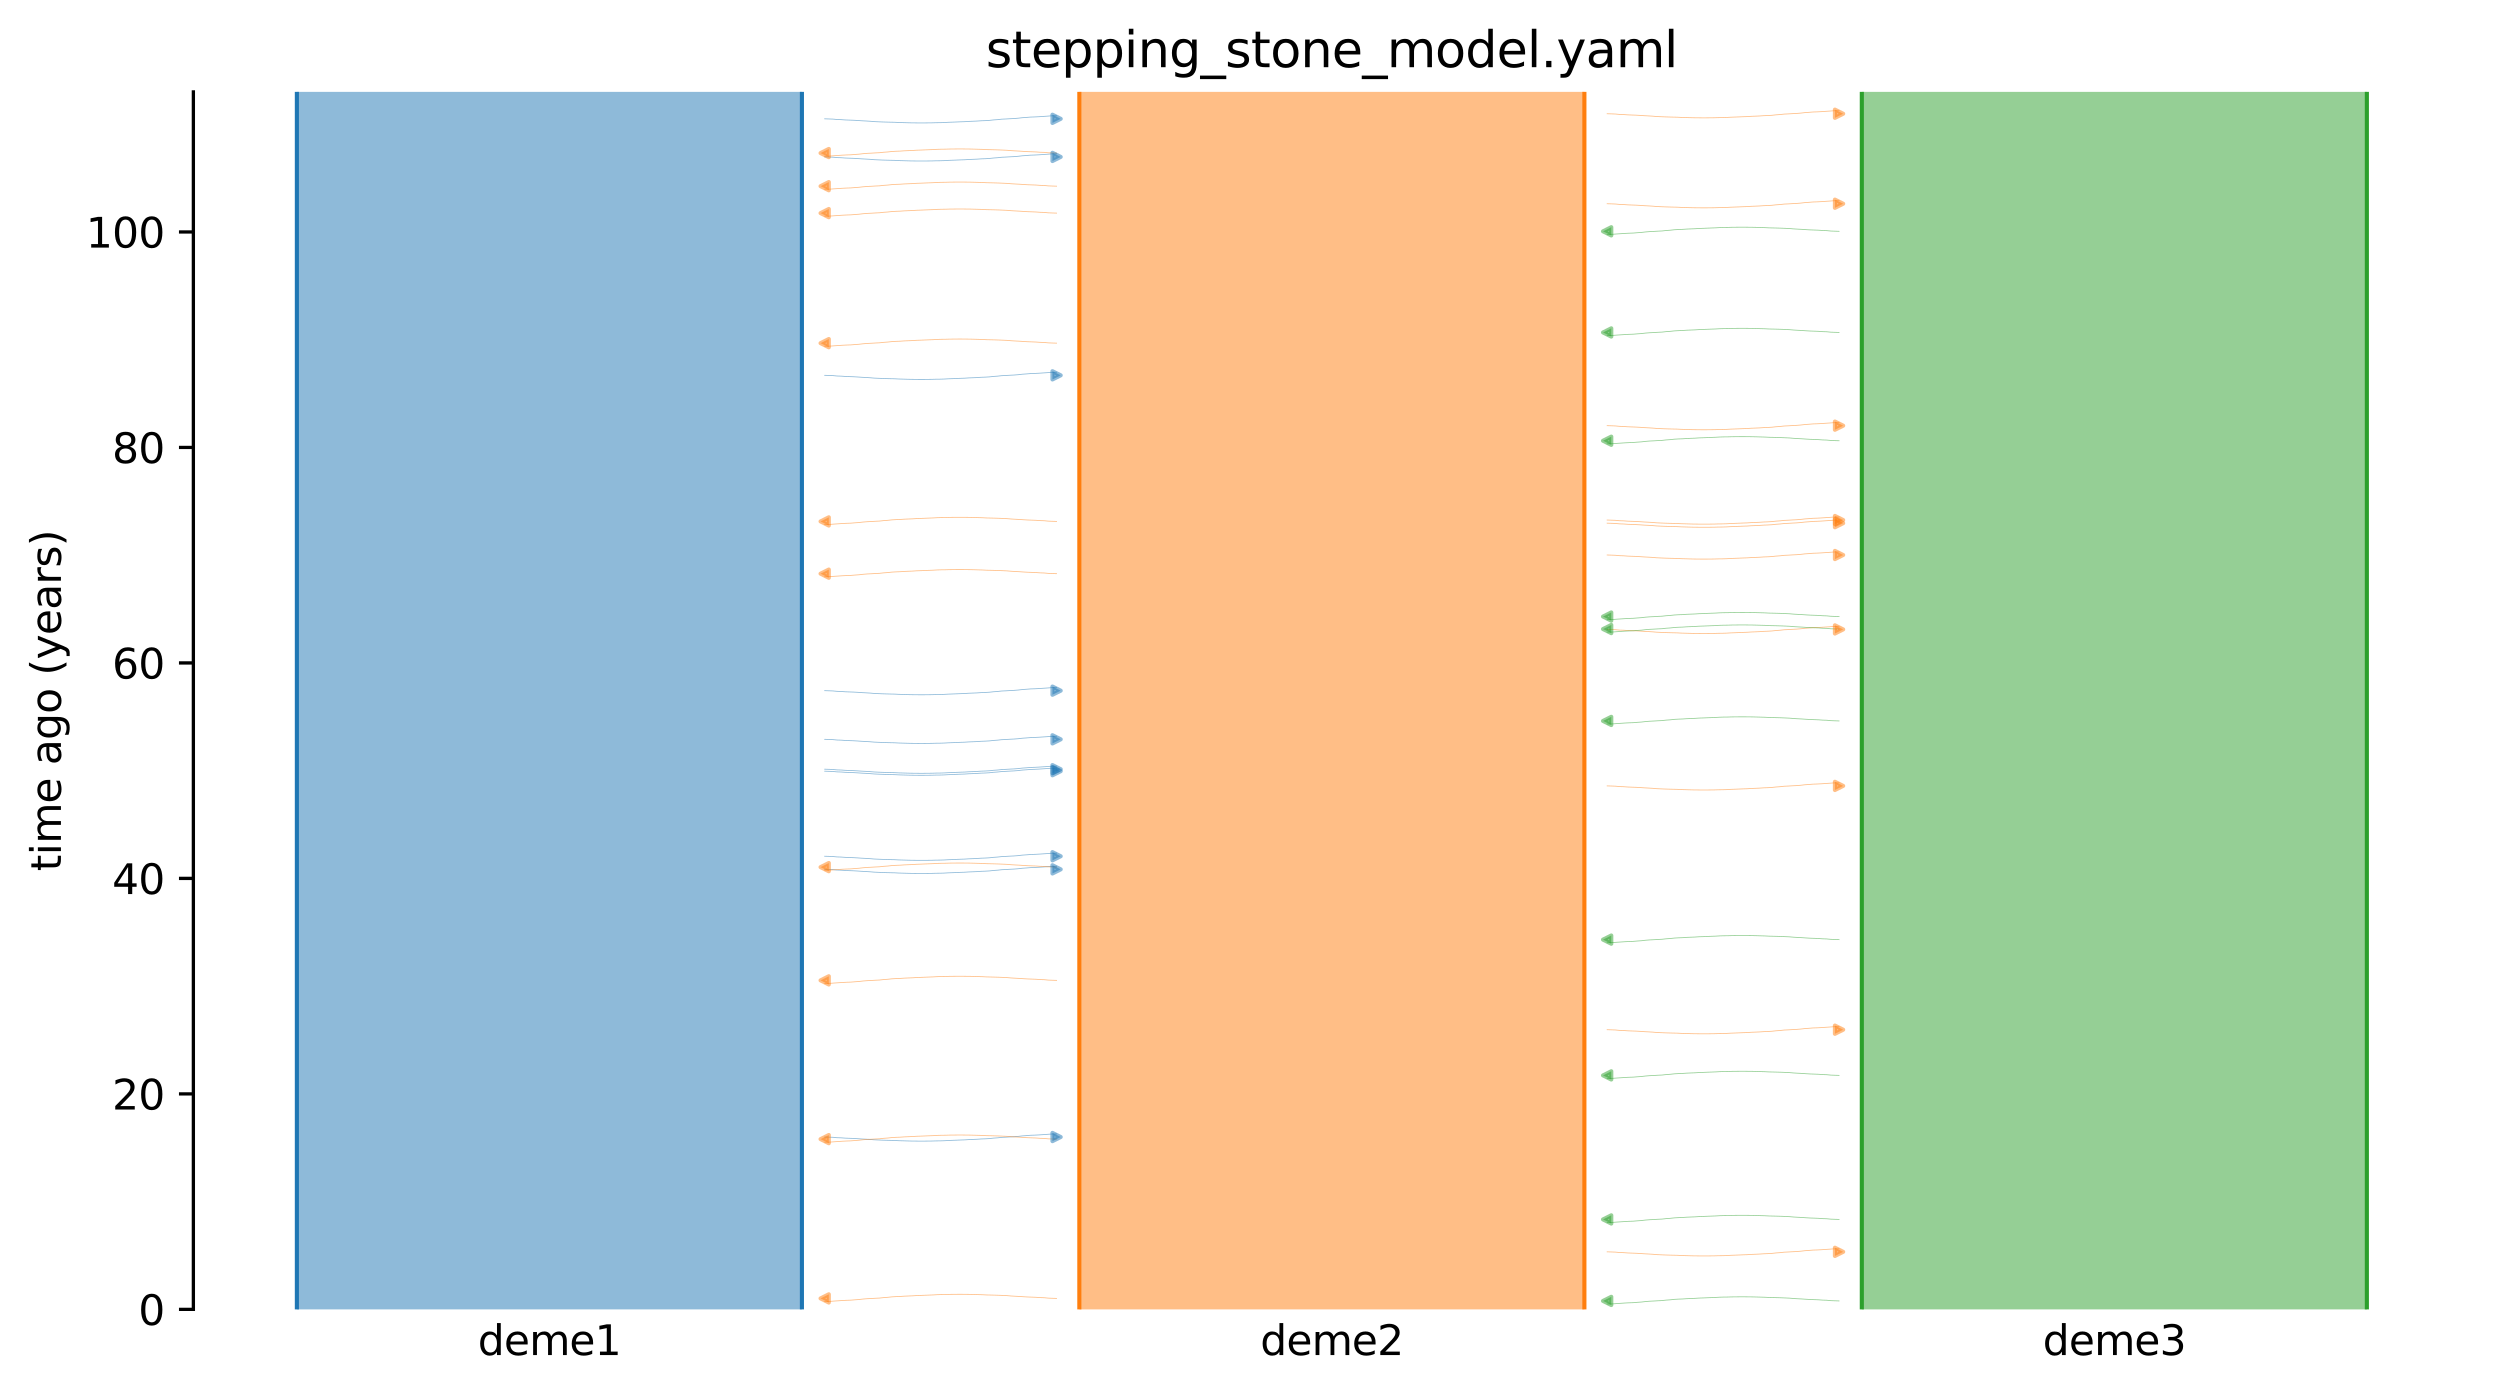 <?xml version="1.0" encoding="utf-8" standalone="no"?>
<!DOCTYPE svg PUBLIC "-//W3C//DTD SVG 1.1//EN"
  "http://www.w3.org/Graphics/SVG/1.1/DTD/svg11.dtd">
<svg xmlns:xlink="http://www.w3.org/1999/xlink" width="607.2pt" height="338.4pt" viewBox="0 0 607.2 338.4" xmlns="http://www.w3.org/2000/svg" version="1.1">
 <defs>
  <style type="text/css">*{stroke-linejoin: round; stroke-linecap: butt}</style>
 </defs>
 <g id="figure_1">
  <g id="patch_1">
   <path d="M 0 338.4 
L 607.2 338.4 
L 607.2 0 
L 0 0 
z
" style="fill: #ffffff"/>
  </g>
  <g id="axes_1">
   <g id="patch_2">
    <path d="M 46.966 318.022 
L 600 318.022 
L 600 22.318 
L 46.966 22.318 
z
" style="fill: #ffffff"/>
   </g>
   <path d="M 200.299 91.159 
L 201.299 91.191 
L 202.299 91.227 
L 203.299 91.325 
L 204.299 91.358 
L 205.299 91.431 
L 206.299 91.47 
L 207.299 91.505 
L 208.299 91.563 
L 209.299 91.633 
L 210.299 91.685 
L 211.299 91.744 
L 212.299 91.833 
L 213.299 91.879 
L 214.299 91.921 
L 215.299 91.952 
L 216.299 91.978 
L 217.299 91.999 
L 218.299 92.053 
L 219.299 92.081 
L 220.299 92.111 
L 221.299 92.136 
L 222.299 92.148 
L 223.299 92.158 
L 224.299 92.158 
L 225.299 92.148 
L 226.299 92.136 
L 227.299 92.105 
L 228.299 92.094 
L 229.299 92.064 
L 230.299 92.004 
L 231.299 91.967 
L 232.299 91.928 
L 233.299 91.886 
L 234.299 91.853 
L 235.299 91.785 
L 236.299 91.746 
L 237.299 91.704 
L 238.299 91.633 
L 239.299 91.597 
L 240.299 91.538 
L 241.299 91.427 
L 242.299 91.357 
L 243.299 91.244 
L 244.299 91.198 
L 245.299 91.137 
L 246.299 91.088 
L 247.299 91.007 
L 248.299 90.889 
L 249.299 90.819 
L 250.299 90.735 
L 251.299 90.702 
L 252.299 90.651 
L 253.299 90.582 
L 254.299 90.516 
L 255.299 90.439 
L 256.62 90.412 
" clip-path="url(#p336bb4f228)" style="fill: none; stroke: #1f77b4; stroke-opacity: 0.5; stroke-width: 0.2; stroke-linecap: square"/>
   <path d="M 200.299 186.823 
L 201.299 186.855 
L 202.299 186.892 
L 203.299 186.99 
L 204.299 187.022 
L 205.299 187.096 
L 206.299 187.134 
L 207.299 187.17 
L 208.299 187.227 
L 209.299 187.298 
L 210.299 187.35 
L 211.299 187.409 
L 212.299 187.497 
L 213.299 187.543 
L 214.299 187.586 
L 215.299 187.616 
L 216.299 187.642 
L 217.299 187.663 
L 218.299 187.718 
L 219.299 187.746 
L 220.299 187.775 
L 221.299 187.801 
L 222.299 187.812 
L 223.299 187.822 
L 224.299 187.822 
L 225.299 187.812 
L 226.299 187.801 
L 227.299 187.77 
L 228.299 187.759 
L 229.299 187.728 
L 230.299 187.669 
L 231.299 187.631 
L 232.299 187.592 
L 233.299 187.55 
L 234.299 187.517 
L 235.299 187.45 
L 236.299 187.411 
L 237.299 187.368 
L 238.299 187.297 
L 239.299 187.261 
L 240.299 187.203 
L 241.299 187.092 
L 242.299 187.021 
L 243.299 186.908 
L 244.299 186.862 
L 245.299 186.801 
L 246.299 186.752 
L 247.299 186.672 
L 248.299 186.553 
L 249.299 186.483 
L 250.299 186.4 
L 251.299 186.366 
L 252.299 186.315 
L 253.299 186.247 
L 254.299 186.181 
L 255.299 186.104 
L 256.62 186.076 
" clip-path="url(#p336bb4f228)" style="fill: none; stroke: #1f77b4; stroke-opacity: 0.5; stroke-width: 0.2; stroke-linecap: square"/>
   <path d="M 200.299 187.307 
L 201.299 187.338 
L 202.299 187.375 
L 203.299 187.473 
L 204.299 187.506 
L 205.299 187.579 
L 206.299 187.618 
L 207.299 187.653 
L 208.299 187.711 
L 209.299 187.781 
L 210.299 187.833 
L 211.299 187.892 
L 212.299 187.981 
L 213.299 188.027 
L 214.299 188.069 
L 215.299 188.1 
L 216.299 188.126 
L 217.299 188.147 
L 218.299 188.201 
L 219.299 188.229 
L 220.299 188.259 
L 221.299 188.284 
L 222.299 188.296 
L 223.299 188.306 
L 224.299 188.305 
L 225.299 188.296 
L 226.299 188.284 
L 227.299 188.253 
L 228.299 188.242 
L 229.299 188.212 
L 230.299 188.152 
L 231.299 188.115 
L 232.299 188.076 
L 233.299 188.033 
L 234.299 188.001 
L 235.299 187.933 
L 236.299 187.894 
L 237.299 187.851 
L 238.299 187.781 
L 239.299 187.745 
L 240.299 187.686 
L 241.299 187.575 
L 242.299 187.504 
L 243.299 187.392 
L 244.299 187.346 
L 245.299 187.285 
L 246.299 187.236 
L 247.299 187.155 
L 248.299 187.037 
L 249.299 186.966 
L 250.299 186.883 
L 251.299 186.85 
L 252.299 186.799 
L 253.299 186.73 
L 254.299 186.664 
L 255.299 186.587 
L 256.62 186.56 
" clip-path="url(#p336bb4f228)" style="fill: none; stroke: #1f77b4; stroke-opacity: 0.5; stroke-width: 0.2; stroke-linecap: square"/>
   <path d="M 200.299 38.11 
L 201.299 38.141 
L 202.299 38.178 
L 203.299 38.276 
L 204.299 38.308 
L 205.299 38.382 
L 206.299 38.42 
L 207.299 38.456 
L 208.299 38.513 
L 209.299 38.584 
L 210.299 38.636 
L 211.299 38.695 
L 212.299 38.783 
L 213.299 38.829 
L 214.299 38.872 
L 215.299 38.902 
L 216.299 38.928 
L 217.299 38.949 
L 218.299 39.004 
L 219.299 39.032 
L 220.299 39.061 
L 221.299 39.087 
L 222.299 39.098 
L 223.299 39.108 
L 224.299 39.108 
L 225.299 39.098 
L 226.299 39.087 
L 227.299 39.056 
L 228.299 39.045 
L 229.299 39.014 
L 230.299 38.955 
L 231.299 38.917 
L 232.299 38.878 
L 233.299 38.836 
L 234.299 38.803 
L 235.299 38.736 
L 236.299 38.697 
L 237.299 38.654 
L 238.299 38.583 
L 239.299 38.547 
L 240.299 38.489 
L 241.299 38.378 
L 242.299 38.307 
L 243.299 38.194 
L 244.299 38.148 
L 245.299 38.087 
L 246.299 38.038 
L 247.299 37.958 
L 248.299 37.839 
L 249.299 37.769 
L 250.299 37.686 
L 251.299 37.653 
L 252.299 37.601 
L 253.299 37.533 
L 254.299 37.467 
L 255.299 37.39 
L 256.62 37.362 
" clip-path="url(#p336bb4f228)" style="fill: none; stroke: #1f77b4; stroke-opacity: 0.5; stroke-width: 0.2; stroke-linecap: square"/>
   <path d="M 200.299 179.569 
L 201.299 179.601 
L 202.299 179.638 
L 203.299 179.736 
L 204.299 179.768 
L 205.299 179.842 
L 206.299 179.88 
L 207.299 179.916 
L 208.299 179.973 
L 209.299 180.044 
L 210.299 180.096 
L 211.299 180.155 
L 212.299 180.243 
L 213.299 180.289 
L 214.299 180.332 
L 215.299 180.362 
L 216.299 180.388 
L 217.299 180.409 
L 218.299 180.464 
L 219.299 180.492 
L 220.299 180.521 
L 221.299 180.547 
L 222.299 180.558 
L 223.299 180.568 
L 224.299 180.568 
L 225.299 180.558 
L 226.299 180.547 
L 227.299 180.516 
L 228.299 180.504 
L 229.299 180.474 
L 230.299 180.415 
L 231.299 180.377 
L 232.299 180.338 
L 233.299 180.296 
L 234.299 180.263 
L 235.299 180.196 
L 236.299 180.157 
L 237.299 180.114 
L 238.299 180.043 
L 239.299 180.007 
L 240.299 179.948 
L 241.299 179.838 
L 242.299 179.767 
L 243.299 179.654 
L 244.299 179.608 
L 245.299 179.547 
L 246.299 179.498 
L 247.299 179.418 
L 248.299 179.299 
L 249.299 179.229 
L 250.299 179.146 
L 251.299 179.112 
L 252.299 179.061 
L 253.299 178.993 
L 254.299 178.927 
L 255.299 178.85 
L 256.62 178.822 
" clip-path="url(#p336bb4f228)" style="fill: none; stroke: #1f77b4; stroke-opacity: 0.5; stroke-width: 0.2; stroke-linecap: square"/>
   <path d="M 200.299 28.859 
L 201.299 28.891 
L 202.299 28.928 
L 203.299 29.025 
L 204.299 29.058 
L 205.299 29.132 
L 206.299 29.17 
L 207.299 29.206 
L 208.299 29.263 
L 209.299 29.334 
L 210.299 29.386 
L 211.299 29.445 
L 212.299 29.533 
L 213.299 29.579 
L 214.299 29.622 
L 215.299 29.652 
L 216.299 29.678 
L 217.299 29.699 
L 218.299 29.754 
L 219.299 29.781 
L 220.299 29.811 
L 221.299 29.837 
L 222.299 29.848 
L 223.299 29.858 
L 224.299 29.858 
L 225.299 29.848 
L 226.299 29.837 
L 227.299 29.806 
L 228.299 29.794 
L 229.299 29.764 
L 230.299 29.704 
L 231.299 29.667 
L 232.299 29.628 
L 233.299 29.586 
L 234.299 29.553 
L 235.299 29.486 
L 236.299 29.446 
L 237.299 29.404 
L 238.299 29.333 
L 239.299 29.297 
L 240.299 29.238 
L 241.299 29.127 
L 242.299 29.057 
L 243.299 28.944 
L 244.299 28.898 
L 245.299 28.837 
L 246.299 28.788 
L 247.299 28.707 
L 248.299 28.589 
L 249.299 28.519 
L 250.299 28.435 
L 251.299 28.402 
L 252.299 28.351 
L 253.299 28.283 
L 254.299 28.216 
L 255.299 28.14 
L 256.62 28.112 
" clip-path="url(#p336bb4f228)" style="fill: none; stroke: #1f77b4; stroke-opacity: 0.5; stroke-width: 0.2; stroke-linecap: square"/>
   <path d="M 200.299 167.747 
L 201.299 167.779 
L 202.299 167.816 
L 203.299 167.913 
L 204.299 167.946 
L 205.299 168.019 
L 206.299 168.058 
L 207.299 168.093 
L 208.299 168.151 
L 209.299 168.221 
L 210.299 168.273 
L 211.299 168.332 
L 212.299 168.421 
L 213.299 168.467 
L 214.299 168.509 
L 215.299 168.54 
L 216.299 168.566 
L 217.299 168.587 
L 218.299 168.641 
L 219.299 168.669 
L 220.299 168.699 
L 221.299 168.724 
L 222.299 168.736 
L 223.299 168.746 
L 224.299 168.746 
L 225.299 168.736 
L 226.299 168.724 
L 227.299 168.693 
L 228.299 168.682 
L 229.299 168.652 
L 230.299 168.592 
L 231.299 168.555 
L 232.299 168.516 
L 233.299 168.474 
L 234.299 168.441 
L 235.299 168.373 
L 236.299 168.334 
L 237.299 168.292 
L 238.299 168.221 
L 239.299 168.185 
L 240.299 168.126 
L 241.299 168.015 
L 242.299 167.945 
L 243.299 167.832 
L 244.299 167.786 
L 245.299 167.725 
L 246.299 167.676 
L 247.299 167.595 
L 248.299 167.477 
L 249.299 167.407 
L 250.299 167.323 
L 251.299 167.29 
L 252.299 167.239 
L 253.299 167.171 
L 254.299 167.104 
L 255.299 167.027 
L 256.62 167 
" clip-path="url(#p336bb4f228)" style="fill: none; stroke: #1f77b4; stroke-opacity: 0.5; stroke-width: 0.2; stroke-linecap: square"/>
   <path d="M 200.299 276.158 
L 201.299 276.19 
L 202.299 276.227 
L 203.299 276.324 
L 204.299 276.357 
L 205.299 276.431 
L 206.299 276.469 
L 207.299 276.505 
L 208.299 276.562 
L 209.299 276.633 
L 210.299 276.685 
L 211.299 276.744 
L 212.299 276.832 
L 213.299 276.878 
L 214.299 276.921 
L 215.299 276.951 
L 216.299 276.977 
L 217.299 276.998 
L 218.299 277.053 
L 219.299 277.08 
L 220.299 277.11 
L 221.299 277.136 
L 222.299 277.147 
L 223.299 277.157 
L 224.299 277.157 
L 225.299 277.147 
L 226.299 277.136 
L 227.299 277.105 
L 228.299 277.093 
L 229.299 277.063 
L 230.299 277.003 
L 231.299 276.966 
L 232.299 276.927 
L 233.299 276.885 
L 234.299 276.852 
L 235.299 276.785 
L 236.299 276.745 
L 237.299 276.703 
L 238.299 276.632 
L 239.299 276.596 
L 240.299 276.537 
L 241.299 276.426 
L 242.299 276.356 
L 243.299 276.243 
L 244.299 276.197 
L 245.299 276.136 
L 246.299 276.087 
L 247.299 276.006 
L 248.299 275.888 
L 249.299 275.818 
L 250.299 275.734 
L 251.299 275.701 
L 252.299 275.65 
L 253.299 275.582 
L 254.299 275.515 
L 255.299 275.439 
L 256.62 275.411 
" clip-path="url(#p336bb4f228)" style="fill: none; stroke: #1f77b4; stroke-opacity: 0.5; stroke-width: 0.2; stroke-linecap: square"/>
   <path d="M 200.299 207.964 
L 201.299 207.995 
L 202.299 208.032 
L 203.299 208.13 
L 204.299 208.162 
L 205.299 208.236 
L 206.299 208.275 
L 207.299 208.31 
L 208.299 208.368 
L 209.299 208.438 
L 210.299 208.49 
L 211.299 208.549 
L 212.299 208.637 
L 213.299 208.683 
L 214.299 208.726 
L 215.299 208.756 
L 216.299 208.782 
L 217.299 208.804 
L 218.299 208.858 
L 219.299 208.886 
L 220.299 208.916 
L 221.299 208.941 
L 222.299 208.952 
L 223.299 208.962 
L 224.299 208.962 
L 225.299 208.953 
L 226.299 208.941 
L 227.299 208.91 
L 228.299 208.899 
L 229.299 208.869 
L 230.299 208.809 
L 231.299 208.772 
L 232.299 208.733 
L 233.299 208.69 
L 234.299 208.657 
L 235.299 208.59 
L 236.299 208.551 
L 237.299 208.508 
L 238.299 208.438 
L 239.299 208.401 
L 240.299 208.343 
L 241.299 208.232 
L 242.299 208.161 
L 243.299 208.048 
L 244.299 208.002 
L 245.299 207.941 
L 246.299 207.893 
L 247.299 207.812 
L 248.299 207.693 
L 249.299 207.623 
L 250.299 207.54 
L 251.299 207.507 
L 252.299 207.455 
L 253.299 207.387 
L 254.299 207.321 
L 255.299 207.244 
L 256.62 207.217 
" clip-path="url(#p336bb4f228)" style="fill: none; stroke: #1f77b4; stroke-opacity: 0.5; stroke-width: 0.2; stroke-linecap: square"/>
   <path d="M 200.299 211.151 
L 201.299 211.183 
L 202.299 211.22 
L 203.299 211.317 
L 204.299 211.35 
L 205.299 211.424 
L 206.299 211.462 
L 207.299 211.498 
L 208.299 211.555 
L 209.299 211.626 
L 210.299 211.677 
L 211.299 211.737 
L 212.299 211.825 
L 213.299 211.871 
L 214.299 211.913 
L 215.299 211.944 
L 216.299 211.97 
L 217.299 211.991 
L 218.299 212.046 
L 219.299 212.073 
L 220.299 212.103 
L 221.299 212.129 
L 222.299 212.14 
L 223.299 212.15 
L 224.299 212.15 
L 225.299 212.14 
L 226.299 212.129 
L 227.299 212.097 
L 228.299 212.086 
L 229.299 212.056 
L 230.299 211.996 
L 231.299 211.959 
L 232.299 211.92 
L 233.299 211.878 
L 234.299 211.845 
L 235.299 211.778 
L 236.299 211.738 
L 237.299 211.696 
L 238.299 211.625 
L 239.299 211.589 
L 240.299 211.53 
L 241.299 211.419 
L 242.299 211.349 
L 243.299 211.236 
L 244.299 211.19 
L 245.299 211.129 
L 246.299 211.08 
L 247.299 210.999 
L 248.299 210.881 
L 249.299 210.811 
L 250.299 210.727 
L 251.299 210.694 
L 252.299 210.643 
L 253.299 210.575 
L 254.299 210.508 
L 255.299 210.431 
L 256.62 210.404 
" clip-path="url(#p336bb4f228)" style="fill: none; stroke: #1f77b4; stroke-opacity: 0.5; stroke-width: 0.2; stroke-linecap: square"/>
   <path d="M 256.62 51.761 
L 255.62 51.729 
L 254.62 51.692 
L 253.62 51.594 
L 252.62 51.562 
L 251.62 51.488 
L 250.62 51.45 
L 249.62 51.414 
L 248.62 51.357 
L 247.62 51.286 
L 246.62 51.234 
L 245.62 51.175 
L 244.62 51.087 
L 243.62 51.041 
L 242.62 50.998 
L 241.62 50.968 
L 240.62 50.942 
L 239.62 50.921 
L 238.62 50.866 
L 237.62 50.838 
L 236.62 50.809 
L 235.62 50.783 
L 234.62 50.772 
L 233.62 50.762 
L 232.62 50.762 
L 231.62 50.772 
L 230.62 50.783 
L 229.62 50.814 
L 228.62 50.826 
L 227.62 50.856 
L 226.62 50.915 
L 225.62 50.953 
L 224.62 50.992 
L 223.62 51.034 
L 222.62 51.067 
L 221.62 51.134 
L 220.62 51.173 
L 219.62 51.216 
L 218.62 51.287 
L 217.62 51.323 
L 216.62 51.382 
L 215.62 51.492 
L 214.62 51.563 
L 213.62 51.676 
L 212.62 51.722 
L 211.62 51.783 
L 210.62 51.832 
L 209.62 51.912 
L 208.62 52.031 
L 207.62 52.101 
L 206.62 52.184 
L 205.62 52.218 
L 204.62 52.269 
L 203.62 52.337 
L 202.62 52.403 
L 201.62 52.48 
L 200.299 52.508 
" clip-path="url(#p336bb4f228)" style="fill: none; stroke: #ff7f0e; stroke-opacity: 0.5; stroke-width: 0.2; stroke-linecap: square"/>
   <path d="M 256.62 276.671 
L 255.62 276.639 
L 254.62 276.602 
L 253.62 276.504 
L 252.62 276.472 
L 251.62 276.398 
L 250.62 276.36 
L 249.62 276.324 
L 248.62 276.267 
L 247.62 276.196 
L 246.62 276.144 
L 245.62 276.085 
L 244.62 275.997 
L 243.62 275.951 
L 242.62 275.908 
L 241.62 275.878 
L 240.62 275.852 
L 239.62 275.831 
L 238.62 275.776 
L 237.62 275.748 
L 236.62 275.719 
L 235.62 275.693 
L 234.62 275.682 
L 233.62 275.672 
L 232.62 275.672 
L 231.62 275.682 
L 230.62 275.693 
L 229.62 275.724 
L 228.62 275.736 
L 227.62 275.766 
L 226.62 275.825 
L 225.62 275.863 
L 224.62 275.902 
L 223.62 275.944 
L 222.62 275.977 
L 221.62 276.044 
L 220.62 276.083 
L 219.62 276.126 
L 218.62 276.197 
L 217.62 276.233 
L 216.62 276.292 
L 215.62 276.402 
L 214.62 276.473 
L 213.62 276.586 
L 212.62 276.632 
L 211.62 276.693 
L 210.62 276.742 
L 209.62 276.822 
L 208.62 276.941 
L 207.62 277.011 
L 206.62 277.094 
L 205.62 277.128 
L 204.62 277.179 
L 203.62 277.247 
L 202.62 277.313 
L 201.62 277.39 
L 200.299 277.418 
" clip-path="url(#p336bb4f228)" style="fill: none; stroke: #ff7f0e; stroke-opacity: 0.5; stroke-width: 0.2; stroke-linecap: square"/>
   <path d="M 256.62 37.175 
L 255.62 37.143 
L 254.62 37.106 
L 253.62 37.009 
L 252.62 36.976 
L 251.62 36.903 
L 250.62 36.864 
L 249.62 36.829 
L 248.62 36.771 
L 247.62 36.701 
L 246.62 36.649 
L 245.62 36.589 
L 244.62 36.501 
L 243.62 36.455 
L 242.62 36.413 
L 241.62 36.382 
L 240.62 36.356 
L 239.62 36.335 
L 238.62 36.281 
L 237.62 36.253 
L 236.62 36.223 
L 235.62 36.197 
L 234.62 36.186 
L 233.62 36.176 
L 232.62 36.176 
L 231.62 36.186 
L 230.62 36.198 
L 229.62 36.229 
L 228.62 36.24 
L 227.62 36.27 
L 226.62 36.33 
L 225.62 36.367 
L 224.62 36.406 
L 223.62 36.448 
L 222.62 36.481 
L 221.62 36.549 
L 220.62 36.588 
L 219.62 36.63 
L 218.62 36.701 
L 217.62 36.737 
L 216.62 36.796 
L 215.62 36.907 
L 214.62 36.977 
L 213.62 37.09 
L 212.62 37.136 
L 211.62 37.197 
L 210.62 37.246 
L 209.62 37.327 
L 208.62 37.445 
L 207.62 37.515 
L 206.62 37.599 
L 205.62 37.632 
L 204.62 37.683 
L 203.62 37.751 
L 202.62 37.818 
L 201.62 37.895 
L 200.299 37.922 
" clip-path="url(#p336bb4f228)" style="fill: none; stroke: #ff7f0e; stroke-opacity: 0.5; stroke-width: 0.2; stroke-linecap: square"/>
   <path d="M 256.62 238.114 
L 255.62 238.083 
L 254.62 238.046 
L 253.62 237.948 
L 252.62 237.916 
L 251.62 237.842 
L 250.62 237.803 
L 249.62 237.768 
L 248.62 237.71 
L 247.62 237.64 
L 246.62 237.588 
L 245.62 237.529 
L 244.62 237.441 
L 243.62 237.394 
L 242.62 237.352 
L 241.62 237.322 
L 240.62 237.296 
L 239.62 237.274 
L 238.62 237.22 
L 237.62 237.192 
L 236.62 237.162 
L 235.62 237.137 
L 234.62 237.126 
L 233.62 237.116 
L 232.62 237.116 
L 231.62 237.125 
L 230.62 237.137 
L 229.62 237.168 
L 228.62 237.179 
L 227.62 237.209 
L 226.62 237.269 
L 225.62 237.306 
L 224.62 237.345 
L 223.62 237.388 
L 222.62 237.421 
L 221.62 237.488 
L 220.62 237.527 
L 219.62 237.57 
L 218.62 237.64 
L 217.62 237.677 
L 216.62 237.735 
L 215.62 237.846 
L 214.62 237.917 
L 213.62 238.03 
L 212.62 238.076 
L 211.62 238.137 
L 210.62 238.185 
L 209.62 238.266 
L 208.62 238.385 
L 207.62 238.455 
L 206.62 238.538 
L 205.62 238.571 
L 204.62 238.623 
L 203.62 238.691 
L 202.62 238.757 
L 201.62 238.834 
L 200.299 238.861 
" clip-path="url(#p336bb4f228)" style="fill: none; stroke: #ff7f0e; stroke-opacity: 0.5; stroke-width: 0.2; stroke-linecap: square"/>
   <path d="M 256.62 315.359 
L 255.62 315.328 
L 254.62 315.291 
L 253.62 315.193 
L 252.62 315.16 
L 251.62 315.087 
L 250.62 315.048 
L 249.62 315.013 
L 248.62 314.955 
L 247.62 314.885 
L 246.62 314.833 
L 245.62 314.774 
L 244.62 314.685 
L 243.62 314.639 
L 242.62 314.597 
L 241.62 314.566 
L 240.62 314.54 
L 239.62 314.519 
L 238.62 314.465 
L 237.62 314.437 
L 236.62 314.407 
L 235.62 314.382 
L 234.62 314.371 
L 233.62 314.36 
L 232.62 314.361 
L 231.62 314.37 
L 230.62 314.382 
L 229.62 314.413 
L 228.62 314.424 
L 227.62 314.454 
L 226.62 314.514 
L 225.62 314.551 
L 224.62 314.59 
L 223.62 314.633 
L 222.62 314.665 
L 221.62 314.733 
L 220.62 314.772 
L 219.62 314.815 
L 218.62 314.885 
L 217.62 314.922 
L 216.62 314.98 
L 215.62 315.091 
L 214.62 315.162 
L 213.62 315.275 
L 212.62 315.32 
L 211.62 315.382 
L 210.62 315.43 
L 209.62 315.511 
L 208.62 315.629 
L 207.62 315.7 
L 206.62 315.783 
L 205.62 315.816 
L 204.62 315.867 
L 203.62 315.936 
L 202.62 316.002 
L 201.62 316.079 
L 200.299 316.106 
" clip-path="url(#p336bb4f228)" style="fill: none; stroke: #ff7f0e; stroke-opacity: 0.5; stroke-width: 0.2; stroke-linecap: square"/>
   <path d="M 256.62 210.61 
L 255.62 210.579 
L 254.62 210.542 
L 253.62 210.444 
L 252.62 210.411 
L 251.62 210.338 
L 250.62 210.299 
L 249.62 210.264 
L 248.62 210.206 
L 247.62 210.136 
L 246.62 210.084 
L 245.62 210.025 
L 244.62 209.936 
L 243.62 209.89 
L 242.62 209.848 
L 241.62 209.817 
L 240.62 209.791 
L 239.62 209.77 
L 238.62 209.716 
L 237.62 209.688 
L 236.62 209.658 
L 235.62 209.633 
L 234.62 209.621 
L 233.62 209.611 
L 232.62 209.612 
L 231.62 209.621 
L 230.62 209.633 
L 229.62 209.664 
L 228.62 209.675 
L 227.62 209.705 
L 226.62 209.765 
L 225.62 209.802 
L 224.62 209.841 
L 223.62 209.884 
L 222.62 209.916 
L 221.62 209.984 
L 220.62 210.023 
L 219.62 210.066 
L 218.62 210.136 
L 217.62 210.173 
L 216.62 210.231 
L 215.62 210.342 
L 214.62 210.413 
L 213.62 210.525 
L 212.62 210.571 
L 211.62 210.633 
L 210.62 210.681 
L 209.62 210.762 
L 208.62 210.88 
L 207.62 210.951 
L 206.62 211.034 
L 205.62 211.067 
L 204.62 211.118 
L 203.62 211.187 
L 202.62 211.253 
L 201.62 211.33 
L 200.299 211.357 
" clip-path="url(#p336bb4f228)" style="fill: none; stroke: #ff7f0e; stroke-opacity: 0.5; stroke-width: 0.2; stroke-linecap: square"/>
   <path d="M 256.62 83.346 
L 255.62 83.314 
L 254.62 83.277 
L 253.62 83.18 
L 252.62 83.147 
L 251.62 83.074 
L 250.62 83.035 
L 249.62 83 
L 248.62 82.942 
L 247.62 82.872 
L 246.62 82.82 
L 245.62 82.76 
L 244.62 82.672 
L 243.62 82.626 
L 242.62 82.584 
L 241.62 82.553 
L 240.62 82.527 
L 239.62 82.506 
L 238.62 82.452 
L 237.62 82.424 
L 236.62 82.394 
L 235.62 82.369 
L 234.62 82.357 
L 233.62 82.347 
L 232.62 82.347 
L 231.62 82.357 
L 230.62 82.369 
L 229.62 82.4 
L 228.62 82.411 
L 227.62 82.441 
L 226.62 82.501 
L 225.62 82.538 
L 224.62 82.577 
L 223.62 82.619 
L 222.62 82.652 
L 221.62 82.72 
L 220.62 82.759 
L 219.62 82.801 
L 218.62 82.872 
L 217.62 82.908 
L 216.62 82.967 
L 215.62 83.078 
L 214.62 83.148 
L 213.62 83.261 
L 212.62 83.307 
L 211.62 83.368 
L 210.62 83.417 
L 209.62 83.498 
L 208.62 83.616 
L 207.62 83.686 
L 206.62 83.77 
L 205.62 83.803 
L 204.62 83.854 
L 203.62 83.922 
L 202.62 83.989 
L 201.62 84.066 
L 200.299 84.093 
" clip-path="url(#p336bb4f228)" style="fill: none; stroke: #ff7f0e; stroke-opacity: 0.5; stroke-width: 0.2; stroke-linecap: square"/>
   <path d="M 256.62 139.333 
L 255.62 139.301 
L 254.62 139.264 
L 253.62 139.167 
L 252.62 139.134 
L 251.62 139.061 
L 250.62 139.022 
L 249.62 138.987 
L 248.62 138.929 
L 247.62 138.859 
L 246.62 138.807 
L 245.62 138.747 
L 244.62 138.659 
L 243.62 138.613 
L 242.62 138.571 
L 241.62 138.54 
L 240.62 138.514 
L 239.62 138.493 
L 238.62 138.439 
L 237.62 138.411 
L 236.62 138.381 
L 235.62 138.356 
L 234.62 138.344 
L 233.62 138.334 
L 232.62 138.334 
L 231.62 138.344 
L 230.62 138.356 
L 229.62 138.387 
L 228.62 138.398 
L 227.62 138.428 
L 226.62 138.488 
L 225.62 138.525 
L 224.62 138.564 
L 223.62 138.606 
L 222.62 138.639 
L 221.62 138.707 
L 220.62 138.746 
L 219.62 138.788 
L 218.62 138.859 
L 217.62 138.895 
L 216.62 138.954 
L 215.62 139.065 
L 214.62 139.135 
L 213.62 139.248 
L 212.62 139.294 
L 211.62 139.355 
L 210.62 139.404 
L 209.62 139.485 
L 208.62 139.603 
L 207.62 139.673 
L 206.62 139.757 
L 205.62 139.79 
L 204.62 139.841 
L 203.62 139.909 
L 202.62 139.976 
L 201.62 140.053 
L 200.299 140.08 
" clip-path="url(#p336bb4f228)" style="fill: none; stroke: #ff7f0e; stroke-opacity: 0.5; stroke-width: 0.2; stroke-linecap: square"/>
   <path d="M 256.62 126.643 
L 255.62 126.612 
L 254.62 126.575 
L 253.62 126.477 
L 252.62 126.445 
L 251.62 126.371 
L 250.62 126.333 
L 249.62 126.297 
L 248.62 126.239 
L 247.62 126.169 
L 246.62 126.117 
L 245.62 126.058 
L 244.62 125.97 
L 243.62 125.924 
L 242.62 125.881 
L 241.62 125.851 
L 240.62 125.825 
L 239.62 125.803 
L 238.62 125.749 
L 237.62 125.721 
L 236.62 125.691 
L 235.62 125.666 
L 234.62 125.655 
L 233.62 125.645 
L 232.62 125.645 
L 231.62 125.654 
L 230.62 125.666 
L 229.62 125.697 
L 228.62 125.708 
L 227.62 125.738 
L 226.62 125.798 
L 225.62 125.835 
L 224.62 125.874 
L 223.62 125.917 
L 222.62 125.95 
L 221.62 126.017 
L 220.62 126.056 
L 219.62 126.099 
L 218.62 126.169 
L 217.62 126.206 
L 216.62 126.264 
L 215.62 126.375 
L 214.62 126.446 
L 213.62 126.559 
L 212.62 126.605 
L 211.62 126.666 
L 210.62 126.714 
L 209.62 126.795 
L 208.62 126.914 
L 207.62 126.984 
L 206.62 127.067 
L 205.62 127.1 
L 204.62 127.152 
L 203.62 127.22 
L 202.62 127.286 
L 201.62 127.363 
L 200.299 127.39 
" clip-path="url(#p336bb4f228)" style="fill: none; stroke: #ff7f0e; stroke-opacity: 0.5; stroke-width: 0.2; stroke-linecap: square"/>
   <path d="M 256.62 45.218 
L 255.62 45.186 
L 254.62 45.149 
L 253.62 45.052 
L 252.62 45.019 
L 251.62 44.945 
L 250.62 44.907 
L 249.62 44.871 
L 248.62 44.814 
L 247.62 44.743 
L 246.62 44.691 
L 245.62 44.632 
L 244.62 44.544 
L 243.62 44.498 
L 242.62 44.456 
L 241.62 44.425 
L 240.62 44.399 
L 239.62 44.378 
L 238.62 44.323 
L 237.62 44.296 
L 236.62 44.266 
L 235.62 44.24 
L 234.62 44.229 
L 233.62 44.219 
L 232.62 44.219 
L 231.62 44.229 
L 230.62 44.24 
L 229.62 44.271 
L 228.62 44.283 
L 227.62 44.313 
L 226.62 44.373 
L 225.62 44.41 
L 224.62 44.449 
L 223.62 44.491 
L 222.62 44.524 
L 221.62 44.591 
L 220.62 44.631 
L 219.62 44.673 
L 218.62 44.744 
L 217.62 44.78 
L 216.62 44.839 
L 215.62 44.95 
L 214.62 45.02 
L 213.62 45.133 
L 212.62 45.179 
L 211.62 45.24 
L 210.62 45.289 
L 209.62 45.37 
L 208.62 45.488 
L 207.62 45.558 
L 206.62 45.642 
L 205.62 45.675 
L 204.62 45.726 
L 203.62 45.794 
L 202.62 45.861 
L 201.62 45.937 
L 200.299 45.965 
" clip-path="url(#p336bb4f228)" style="fill: none; stroke: #ff7f0e; stroke-opacity: 0.5; stroke-width: 0.2; stroke-linecap: square"/>
   <path d="M 390.346 304.045 
L 391.346 304.076 
L 392.346 304.113 
L 393.346 304.211 
L 394.346 304.243 
L 395.346 304.317 
L 396.346 304.356 
L 397.346 304.391 
L 398.346 304.449 
L 399.346 304.519 
L 400.346 304.571 
L 401.346 304.63 
L 402.346 304.718 
L 403.346 304.764 
L 404.346 304.807 
L 405.346 304.837 
L 406.346 304.863 
L 407.346 304.885 
L 408.346 304.939 
L 409.346 304.967 
L 410.346 304.997 
L 411.346 305.022 
L 412.346 305.033 
L 413.346 305.043 
L 414.346 305.043 
L 415.346 305.034 
L 416.346 305.022 
L 417.346 304.991 
L 418.346 304.98 
L 419.346 304.95 
L 420.346 304.89 
L 421.346 304.853 
L 422.346 304.814 
L 423.346 304.771 
L 424.346 304.738 
L 425.346 304.671 
L 426.346 304.632 
L 427.346 304.589 
L 428.346 304.519 
L 429.346 304.482 
L 430.346 304.424 
L 431.346 304.313 
L 432.346 304.242 
L 433.346 304.129 
L 434.346 304.083 
L 435.346 304.022 
L 436.346 303.974 
L 437.346 303.893 
L 438.346 303.774 
L 439.346 303.704 
L 440.346 303.621 
L 441.346 303.588 
L 442.346 303.536 
L 443.346 303.468 
L 444.346 303.402 
L 445.346 303.325 
L 446.666 303.298 
" clip-path="url(#p336bb4f228)" style="fill: none; stroke: #ff7f0e; stroke-opacity: 0.5; stroke-width: 0.2; stroke-linecap: square"/>
   <path d="M 390.346 127.068 
L 391.346 127.099 
L 392.346 127.136 
L 393.346 127.234 
L 394.346 127.267 
L 395.346 127.34 
L 396.346 127.379 
L 397.346 127.414 
L 398.346 127.472 
L 399.346 127.542 
L 400.346 127.594 
L 401.346 127.653 
L 402.346 127.742 
L 403.346 127.788 
L 404.346 127.83 
L 405.346 127.861 
L 406.346 127.887 
L 407.346 127.908 
L 408.346 127.962 
L 409.346 127.99 
L 410.346 128.02 
L 411.346 128.045 
L 412.346 128.056 
L 413.346 128.067 
L 414.346 128.066 
L 415.346 128.057 
L 416.346 128.045 
L 417.346 128.014 
L 418.346 128.003 
L 419.346 127.973 
L 420.346 127.913 
L 421.346 127.876 
L 422.346 127.837 
L 423.346 127.794 
L 424.346 127.762 
L 425.346 127.694 
L 426.346 127.655 
L 427.346 127.612 
L 428.346 127.542 
L 429.346 127.505 
L 430.346 127.447 
L 431.346 127.336 
L 432.346 127.265 
L 433.346 127.152 
L 434.346 127.107 
L 435.346 127.045 
L 436.346 126.997 
L 437.346 126.916 
L 438.346 126.798 
L 439.346 126.727 
L 440.346 126.644 
L 441.346 126.611 
L 442.346 126.56 
L 443.346 126.491 
L 444.346 126.425 
L 445.346 126.348 
L 446.666 126.321 
" clip-path="url(#p336bb4f228)" style="fill: none; stroke: #ff7f0e; stroke-opacity: 0.5; stroke-width: 0.2; stroke-linecap: square"/>
   <path d="M 390.346 126.307 
L 391.346 126.338 
L 392.346 126.375 
L 393.346 126.473 
L 394.346 126.506 
L 395.346 126.579 
L 396.346 126.618 
L 397.346 126.653 
L 398.346 126.711 
L 399.346 126.781 
L 400.346 126.833 
L 401.346 126.892 
L 402.346 126.981 
L 403.346 127.027 
L 404.346 127.069 
L 405.346 127.1 
L 406.346 127.126 
L 407.346 127.147 
L 408.346 127.201 
L 409.346 127.229 
L 410.346 127.259 
L 411.346 127.284 
L 412.346 127.296 
L 413.346 127.306 
L 414.346 127.305 
L 415.346 127.296 
L 416.346 127.284 
L 417.346 127.253 
L 418.346 127.242 
L 419.346 127.212 
L 420.346 127.152 
L 421.346 127.115 
L 422.346 127.076 
L 423.346 127.033 
L 424.346 127.001 
L 425.346 126.933 
L 426.346 126.894 
L 427.346 126.851 
L 428.346 126.781 
L 429.346 126.744 
L 430.346 126.686 
L 431.346 126.575 
L 432.346 126.504 
L 433.346 126.392 
L 434.346 126.346 
L 435.346 126.284 
L 436.346 126.236 
L 437.346 126.155 
L 438.346 126.037 
L 439.346 125.966 
L 440.346 125.883 
L 441.346 125.85 
L 442.346 125.799 
L 443.346 125.73 
L 444.346 125.664 
L 445.346 125.587 
L 446.666 125.56 
" clip-path="url(#p336bb4f228)" style="fill: none; stroke: #ff7f0e; stroke-opacity: 0.5; stroke-width: 0.2; stroke-linecap: square"/>
   <path d="M 390.346 103.383 
L 391.346 103.415 
L 392.346 103.452 
L 393.346 103.549 
L 394.346 103.582 
L 395.346 103.656 
L 396.346 103.694 
L 397.346 103.73 
L 398.346 103.787 
L 399.346 103.858 
L 400.346 103.91 
L 401.346 103.969 
L 402.346 104.057 
L 403.346 104.103 
L 404.346 104.146 
L 405.346 104.176 
L 406.346 104.202 
L 407.346 104.223 
L 408.346 104.278 
L 409.346 104.306 
L 410.346 104.335 
L 411.346 104.361 
L 412.346 104.372 
L 413.346 104.382 
L 414.346 104.382 
L 415.346 104.372 
L 416.346 104.361 
L 417.346 104.33 
L 418.346 104.318 
L 419.346 104.288 
L 420.346 104.229 
L 421.346 104.191 
L 422.346 104.152 
L 423.346 104.11 
L 424.346 104.077 
L 425.346 104.01 
L 426.346 103.97 
L 427.346 103.928 
L 428.346 103.857 
L 429.346 103.821 
L 430.346 103.762 
L 431.346 103.651 
L 432.346 103.581 
L 433.346 103.468 
L 434.346 103.422 
L 435.346 103.361 
L 436.346 103.312 
L 437.346 103.231 
L 438.346 103.113 
L 439.346 103.043 
L 440.346 102.959 
L 441.346 102.926 
L 442.346 102.875 
L 443.346 102.807 
L 444.346 102.74 
L 445.346 102.664 
L 446.666 102.636 
" clip-path="url(#p336bb4f228)" style="fill: none; stroke: #ff7f0e; stroke-opacity: 0.5; stroke-width: 0.2; stroke-linecap: square"/>
   <path d="M 390.346 250.092 
L 391.346 250.124 
L 392.346 250.16 
L 393.346 250.258 
L 394.346 250.291 
L 395.346 250.364 
L 396.346 250.403 
L 397.346 250.438 
L 398.346 250.496 
L 399.346 250.566 
L 400.346 250.618 
L 401.346 250.677 
L 402.346 250.766 
L 403.346 250.812 
L 404.346 250.854 
L 405.346 250.885 
L 406.346 250.911 
L 407.346 250.932 
L 408.346 250.986 
L 409.346 251.014 
L 410.346 251.044 
L 411.346 251.069 
L 412.346 251.081 
L 413.346 251.091 
L 414.346 251.091 
L 415.346 251.081 
L 416.346 251.069 
L 417.346 251.038 
L 418.346 251.027 
L 419.346 250.997 
L 420.346 250.937 
L 421.346 250.9 
L 422.346 250.861 
L 423.346 250.819 
L 424.346 250.786 
L 425.346 250.718 
L 426.346 250.679 
L 427.346 250.637 
L 428.346 250.566 
L 429.346 250.53 
L 430.346 250.471 
L 431.346 250.36 
L 432.346 250.29 
L 433.346 250.177 
L 434.346 250.131 
L 435.346 250.07 
L 436.346 250.021 
L 437.346 249.94 
L 438.346 249.822 
L 439.346 249.752 
L 440.346 249.668 
L 441.346 249.635 
L 442.346 249.584 
L 443.346 249.515 
L 444.346 249.449 
L 445.346 249.372 
L 446.666 249.345 
" clip-path="url(#p336bb4f228)" style="fill: none; stroke: #ff7f0e; stroke-opacity: 0.5; stroke-width: 0.2; stroke-linecap: square"/>
   <path d="M 390.346 190.877 
L 391.346 190.908 
L 392.346 190.945 
L 393.346 191.043 
L 394.346 191.076 
L 395.346 191.149 
L 396.346 191.188 
L 397.346 191.223 
L 398.346 191.281 
L 399.346 191.351 
L 400.346 191.403 
L 401.346 191.462 
L 402.346 191.551 
L 403.346 191.597 
L 404.346 191.639 
L 405.346 191.67 
L 406.346 191.696 
L 407.346 191.717 
L 408.346 191.771 
L 409.346 191.799 
L 410.346 191.829 
L 411.346 191.854 
L 412.346 191.865 
L 413.346 191.876 
L 414.346 191.875 
L 415.346 191.866 
L 416.346 191.854 
L 417.346 191.823 
L 418.346 191.812 
L 419.346 191.782 
L 420.346 191.722 
L 421.346 191.685 
L 422.346 191.646 
L 423.346 191.603 
L 424.346 191.571 
L 425.346 191.503 
L 426.346 191.464 
L 427.346 191.421 
L 428.346 191.351 
L 429.346 191.314 
L 430.346 191.256 
L 431.346 191.145 
L 432.346 191.074 
L 433.346 190.961 
L 434.346 190.916 
L 435.346 190.854 
L 436.346 190.806 
L 437.346 190.725 
L 438.346 190.607 
L 439.346 190.536 
L 440.346 190.453 
L 441.346 190.42 
L 442.346 190.369 
L 443.346 190.3 
L 444.346 190.234 
L 445.346 190.157 
L 446.666 190.13 
" clip-path="url(#p336bb4f228)" style="fill: none; stroke: #ff7f0e; stroke-opacity: 0.5; stroke-width: 0.2; stroke-linecap: square"/>
   <path d="M 390.346 134.797 
L 391.346 134.829 
L 392.346 134.866 
L 393.346 134.963 
L 394.346 134.996 
L 395.346 135.069 
L 396.346 135.108 
L 397.346 135.143 
L 398.346 135.201 
L 399.346 135.272 
L 400.346 135.323 
L 401.346 135.383 
L 402.346 135.471 
L 403.346 135.517 
L 404.346 135.559 
L 405.346 135.59 
L 406.346 135.616 
L 407.346 135.637 
L 408.346 135.691 
L 409.346 135.719 
L 410.346 135.749 
L 411.346 135.775 
L 412.346 135.786 
L 413.346 135.796 
L 414.346 135.796 
L 415.346 135.786 
L 416.346 135.774 
L 417.346 135.743 
L 418.346 135.732 
L 419.346 135.702 
L 420.346 135.642 
L 421.346 135.605 
L 422.346 135.566 
L 423.346 135.524 
L 424.346 135.491 
L 425.346 135.423 
L 426.346 135.384 
L 427.346 135.342 
L 428.346 135.271 
L 429.346 135.235 
L 430.346 135.176 
L 431.346 135.065 
L 432.346 134.995 
L 433.346 134.882 
L 434.346 134.836 
L 435.346 134.775 
L 436.346 134.726 
L 437.346 134.645 
L 438.346 134.527 
L 439.346 134.457 
L 440.346 134.373 
L 441.346 134.34 
L 442.346 134.289 
L 443.346 134.221 
L 444.346 134.154 
L 445.346 134.077 
L 446.666 134.05 
" clip-path="url(#p336bb4f228)" style="fill: none; stroke: #ff7f0e; stroke-opacity: 0.5; stroke-width: 0.2; stroke-linecap: square"/>
   <path d="M 390.346 27.625 
L 391.346 27.656 
L 392.346 27.693 
L 393.346 27.791 
L 394.346 27.824 
L 395.346 27.897 
L 396.346 27.936 
L 397.346 27.971 
L 398.346 28.029 
L 399.346 28.099 
L 400.346 28.151 
L 401.346 28.21 
L 402.346 28.299 
L 403.346 28.345 
L 404.346 28.387 
L 405.346 28.418 
L 406.346 28.444 
L 407.346 28.465 
L 408.346 28.519 
L 409.346 28.547 
L 410.346 28.577 
L 411.346 28.602 
L 412.346 28.613 
L 413.346 28.623 
L 414.346 28.623 
L 415.346 28.614 
L 416.346 28.602 
L 417.346 28.571 
L 418.346 28.56 
L 419.346 28.53 
L 420.346 28.47 
L 421.346 28.433 
L 422.346 28.394 
L 423.346 28.351 
L 424.346 28.319 
L 425.346 28.251 
L 426.346 28.212 
L 427.346 28.169 
L 428.346 28.099 
L 429.346 28.062 
L 430.346 28.004 
L 431.346 27.893 
L 432.346 27.822 
L 433.346 27.709 
L 434.346 27.664 
L 435.346 27.602 
L 436.346 27.554 
L 437.346 27.473 
L 438.346 27.354 
L 439.346 27.284 
L 440.346 27.201 
L 441.346 27.168 
L 442.346 27.117 
L 443.346 27.048 
L 444.346 26.982 
L 445.346 26.905 
L 446.666 26.878 
" clip-path="url(#p336bb4f228)" style="fill: none; stroke: #ff7f0e; stroke-opacity: 0.5; stroke-width: 0.2; stroke-linecap: square"/>
   <path d="M 390.346 152.872 
L 391.346 152.903 
L 392.346 152.94 
L 393.346 153.038 
L 394.346 153.07 
L 395.346 153.144 
L 396.346 153.183 
L 397.346 153.218 
L 398.346 153.276 
L 399.346 153.346 
L 400.346 153.398 
L 401.346 153.457 
L 402.346 153.545 
L 403.346 153.592 
L 404.346 153.634 
L 405.346 153.664 
L 406.346 153.691 
L 407.346 153.712 
L 408.346 153.766 
L 409.346 153.794 
L 410.346 153.824 
L 411.346 153.849 
L 412.346 153.86 
L 413.346 153.87 
L 414.346 153.87 
L 415.346 153.861 
L 416.346 153.849 
L 417.346 153.818 
L 418.346 153.807 
L 419.346 153.777 
L 420.346 153.717 
L 421.346 153.68 
L 422.346 153.641 
L 423.346 153.598 
L 424.346 153.565 
L 425.346 153.498 
L 426.346 153.459 
L 427.346 153.416 
L 428.346 153.346 
L 429.346 153.309 
L 430.346 153.251 
L 431.346 153.14 
L 432.346 153.069 
L 433.346 152.956 
L 434.346 152.911 
L 435.346 152.849 
L 436.346 152.801 
L 437.346 152.72 
L 438.346 152.601 
L 439.346 152.531 
L 440.346 152.448 
L 441.346 152.415 
L 442.346 152.364 
L 443.346 152.295 
L 444.346 152.229 
L 445.346 152.152 
L 446.666 152.125 
" clip-path="url(#p336bb4f228)" style="fill: none; stroke: #ff7f0e; stroke-opacity: 0.5; stroke-width: 0.2; stroke-linecap: square"/>
   <path d="M 390.346 49.482 
L 391.346 49.513 
L 392.346 49.55 
L 393.346 49.648 
L 394.346 49.68 
L 395.346 49.754 
L 396.346 49.793 
L 397.346 49.828 
L 398.346 49.886 
L 399.346 49.956 
L 400.346 50.008 
L 401.346 50.067 
L 402.346 50.155 
L 403.346 50.202 
L 404.346 50.244 
L 405.346 50.274 
L 406.346 50.301 
L 407.346 50.322 
L 408.346 50.376 
L 409.346 50.404 
L 410.346 50.434 
L 411.346 50.459 
L 412.346 50.47 
L 413.346 50.48 
L 414.346 50.48 
L 415.346 50.471 
L 416.346 50.459 
L 417.346 50.428 
L 418.346 50.417 
L 419.346 50.387 
L 420.346 50.327 
L 421.346 50.29 
L 422.346 50.251 
L 423.346 50.208 
L 424.346 50.175 
L 425.346 50.108 
L 426.346 50.069 
L 427.346 50.026 
L 428.346 49.956 
L 429.346 49.919 
L 430.346 49.861 
L 431.346 49.75 
L 432.346 49.679 
L 433.346 49.566 
L 434.346 49.521 
L 435.346 49.459 
L 436.346 49.411 
L 437.346 49.33 
L 438.346 49.211 
L 439.346 49.141 
L 440.346 49.058 
L 441.346 49.025 
L 442.346 48.974 
L 443.346 48.905 
L 444.346 48.839 
L 445.346 48.762 
L 446.666 48.735 
" clip-path="url(#p336bb4f228)" style="fill: none; stroke: #ff7f0e; stroke-opacity: 0.5; stroke-width: 0.2; stroke-linecap: square"/>
   <path d="M 446.666 80.746 
L 445.666 80.714 
L 444.666 80.677 
L 443.666 80.58 
L 442.666 80.547 
L 441.666 80.474 
L 440.666 80.435 
L 439.666 80.4 
L 438.666 80.342 
L 437.666 80.272 
L 436.666 80.22 
L 435.666 80.16 
L 434.666 80.072 
L 433.666 80.026 
L 432.666 79.984 
L 431.666 79.953 
L 430.666 79.927 
L 429.666 79.906 
L 428.666 79.852 
L 427.666 79.824 
L 426.666 79.794 
L 425.666 79.768 
L 424.666 79.757 
L 423.666 79.747 
L 422.666 79.747 
L 421.666 79.757 
L 420.666 79.769 
L 419.666 79.8 
L 418.666 79.811 
L 417.666 79.841 
L 416.666 79.901 
L 415.666 79.938 
L 414.666 79.977 
L 413.666 80.019 
L 412.666 80.052 
L 411.666 80.12 
L 410.666 80.159 
L 409.666 80.201 
L 408.666 80.272 
L 407.666 80.308 
L 406.666 80.367 
L 405.666 80.478 
L 404.666 80.548 
L 403.666 80.661 
L 402.666 80.707 
L 401.666 80.768 
L 400.666 80.817 
L 399.666 80.898 
L 398.666 81.016 
L 397.666 81.086 
L 396.666 81.17 
L 395.666 81.203 
L 394.666 81.254 
L 393.666 81.322 
L 392.666 81.389 
L 391.666 81.466 
L 390.346 81.493 
" clip-path="url(#p336bb4f228)" style="fill: none; stroke: #2ca02c; stroke-opacity: 0.5; stroke-width: 0.2; stroke-linecap: square"/>
   <path d="M 446.666 315.969 
L 445.666 315.937 
L 444.666 315.9 
L 443.666 315.803 
L 442.666 315.77 
L 441.666 315.697 
L 440.666 315.658 
L 439.666 315.623 
L 438.666 315.565 
L 437.666 315.495 
L 436.666 315.443 
L 435.666 315.384 
L 434.666 315.295 
L 433.666 315.249 
L 432.666 315.207 
L 431.666 315.176 
L 430.666 315.15 
L 429.666 315.129 
L 428.666 315.075 
L 427.666 315.047 
L 426.666 315.017 
L 425.666 314.992 
L 424.666 314.98 
L 423.666 314.97 
L 422.666 314.97 
L 421.666 314.98 
L 420.666 314.992 
L 419.666 315.023 
L 418.666 315.034 
L 417.666 315.064 
L 416.666 315.124 
L 415.666 315.161 
L 414.666 315.2 
L 413.666 315.242 
L 412.666 315.275 
L 411.666 315.343 
L 410.666 315.382 
L 409.666 315.424 
L 408.666 315.495 
L 407.666 315.531 
L 406.666 315.59 
L 405.666 315.701 
L 404.666 315.771 
L 403.666 315.884 
L 402.666 315.93 
L 401.666 315.991 
L 400.666 316.04 
L 399.666 316.121 
L 398.666 316.239 
L 397.666 316.309 
L 396.666 316.393 
L 395.666 316.426 
L 394.666 316.477 
L 393.666 316.545 
L 392.666 316.612 
L 391.666 316.689 
L 390.346 316.716 
" clip-path="url(#p336bb4f228)" style="fill: none; stroke: #2ca02c; stroke-opacity: 0.5; stroke-width: 0.2; stroke-linecap: square"/>
   <path d="M 446.666 152.784 
L 445.666 152.752 
L 444.666 152.715 
L 443.666 152.617 
L 442.666 152.585 
L 441.666 152.511 
L 440.666 152.473 
L 439.666 152.437 
L 438.666 152.38 
L 437.666 152.309 
L 436.666 152.257 
L 435.666 152.198 
L 434.666 152.11 
L 433.666 152.064 
L 432.666 152.021 
L 431.666 151.991 
L 430.666 151.965 
L 429.666 151.944 
L 428.666 151.889 
L 427.666 151.861 
L 426.666 151.832 
L 425.666 151.806 
L 424.666 151.795 
L 423.666 151.785 
L 422.666 151.785 
L 421.666 151.795 
L 420.666 151.806 
L 419.666 151.837 
L 418.666 151.849 
L 417.666 151.879 
L 416.666 151.938 
L 415.666 151.976 
L 414.666 152.015 
L 413.666 152.057 
L 412.666 152.09 
L 411.666 152.157 
L 410.666 152.196 
L 409.666 152.239 
L 408.666 152.31 
L 407.666 152.346 
L 406.666 152.405 
L 405.666 152.515 
L 404.666 152.586 
L 403.666 152.699 
L 402.666 152.745 
L 401.666 152.806 
L 400.666 152.855 
L 399.666 152.935 
L 398.666 153.054 
L 397.666 153.124 
L 396.666 153.207 
L 395.666 153.241 
L 394.666 153.292 
L 393.666 153.36 
L 392.666 153.426 
L 391.666 153.503 
L 390.346 153.531 
" clip-path="url(#p336bb4f228)" style="fill: none; stroke: #2ca02c; stroke-opacity: 0.5; stroke-width: 0.2; stroke-linecap: square"/>
   <path d="M 446.666 261.19 
L 445.666 261.159 
L 444.666 261.122 
L 443.666 261.024 
L 442.666 260.992 
L 441.666 260.918 
L 440.666 260.879 
L 439.666 260.844 
L 438.666 260.786 
L 437.666 260.716 
L 436.666 260.664 
L 435.666 260.605 
L 434.666 260.517 
L 433.666 260.47 
L 432.666 260.428 
L 431.666 260.398 
L 430.666 260.371 
L 429.666 260.35 
L 428.666 260.296 
L 427.666 260.268 
L 426.666 260.238 
L 425.666 260.213 
L 424.666 260.202 
L 423.666 260.192 
L 422.666 260.192 
L 421.666 260.201 
L 420.666 260.213 
L 419.666 260.244 
L 418.666 260.255 
L 417.666 260.285 
L 416.666 260.345 
L 415.666 260.382 
L 414.666 260.421 
L 413.666 260.464 
L 412.666 260.497 
L 411.666 260.564 
L 410.666 260.603 
L 409.666 260.646 
L 408.666 260.716 
L 407.666 260.753 
L 406.666 260.811 
L 405.666 260.922 
L 404.666 260.993 
L 403.666 261.106 
L 402.666 261.151 
L 401.666 261.213 
L 400.666 261.261 
L 399.666 261.342 
L 398.666 261.461 
L 397.666 261.531 
L 396.666 261.614 
L 395.666 261.647 
L 394.666 261.698 
L 393.666 261.767 
L 392.666 261.833 
L 391.666 261.91 
L 390.346 261.937 
" clip-path="url(#p336bb4f228)" style="fill: none; stroke: #2ca02c; stroke-opacity: 0.5; stroke-width: 0.2; stroke-linecap: square"/>
   <path d="M 446.666 175.101 
L 445.666 175.069 
L 444.666 175.032 
L 443.666 174.934 
L 442.666 174.902 
L 441.666 174.828 
L 440.666 174.79 
L 439.666 174.754 
L 438.666 174.697 
L 437.666 174.626 
L 436.666 174.574 
L 435.666 174.515 
L 434.666 174.427 
L 433.666 174.381 
L 432.666 174.338 
L 431.666 174.308 
L 430.666 174.282 
L 429.666 174.261 
L 428.666 174.206 
L 427.666 174.178 
L 426.666 174.149 
L 425.666 174.123 
L 424.666 174.112 
L 423.666 174.102 
L 422.666 174.102 
L 421.666 174.112 
L 420.666 174.123 
L 419.666 174.154 
L 418.666 174.166 
L 417.666 174.196 
L 416.666 174.255 
L 415.666 174.293 
L 414.666 174.332 
L 413.666 174.374 
L 412.666 174.407 
L 411.666 174.474 
L 410.666 174.513 
L 409.666 174.556 
L 408.666 174.627 
L 407.666 174.663 
L 406.666 174.722 
L 405.666 174.832 
L 404.666 174.903 
L 403.666 175.016 
L 402.666 175.062 
L 401.666 175.123 
L 400.666 175.172 
L 399.666 175.252 
L 398.666 175.371 
L 397.666 175.441 
L 396.666 175.524 
L 395.666 175.558 
L 394.666 175.609 
L 393.666 175.677 
L 392.666 175.743 
L 391.666 175.82 
L 390.346 175.848 
" clip-path="url(#p336bb4f228)" style="fill: none; stroke: #2ca02c; stroke-opacity: 0.5; stroke-width: 0.2; stroke-linecap: square"/>
   <path d="M 446.666 296.176 
L 445.666 296.145 
L 444.666 296.108 
L 443.666 296.01 
L 442.666 295.978 
L 441.666 295.904 
L 440.666 295.865 
L 439.666 295.83 
L 438.666 295.772 
L 437.666 295.702 
L 436.666 295.65 
L 435.666 295.591 
L 434.666 295.503 
L 433.666 295.457 
L 432.666 295.414 
L 431.666 295.384 
L 430.666 295.358 
L 429.666 295.336 
L 428.666 295.282 
L 427.666 295.254 
L 426.666 295.224 
L 425.666 295.199 
L 424.666 295.188 
L 423.666 295.178 
L 422.666 295.178 
L 421.666 295.187 
L 420.666 295.199 
L 419.666 295.23 
L 418.666 295.241 
L 417.666 295.271 
L 416.666 295.331 
L 415.666 295.368 
L 414.666 295.407 
L 413.666 295.45 
L 412.666 295.483 
L 411.666 295.55 
L 410.666 295.589 
L 409.666 295.632 
L 408.666 295.702 
L 407.666 295.739 
L 406.666 295.797 
L 405.666 295.908 
L 404.666 295.979 
L 403.666 296.092 
L 402.666 296.138 
L 401.666 296.199 
L 400.666 296.247 
L 399.666 296.328 
L 398.666 296.447 
L 397.666 296.517 
L 396.666 296.6 
L 395.666 296.633 
L 394.666 296.685 
L 393.666 296.753 
L 392.666 296.819 
L 391.666 296.896 
L 390.346 296.923 
" clip-path="url(#p336bb4f228)" style="fill: none; stroke: #2ca02c; stroke-opacity: 0.5; stroke-width: 0.2; stroke-linecap: square"/>
   <path d="M 446.666 149.748 
L 445.666 149.717 
L 444.666 149.68 
L 443.666 149.582 
L 442.666 149.549 
L 441.666 149.476 
L 440.666 149.437 
L 439.666 149.402 
L 438.666 149.344 
L 437.666 149.274 
L 436.666 149.222 
L 435.666 149.163 
L 434.666 149.074 
L 433.666 149.028 
L 432.666 148.986 
L 431.666 148.955 
L 430.666 148.929 
L 429.666 148.908 
L 428.666 148.854 
L 427.666 148.826 
L 426.666 148.796 
L 425.666 148.771 
L 424.666 148.759 
L 423.666 148.749 
L 422.666 148.75 
L 421.666 148.759 
L 420.666 148.771 
L 419.666 148.802 
L 418.666 148.813 
L 417.666 148.843 
L 416.666 148.903 
L 415.666 148.94 
L 414.666 148.979 
L 413.666 149.022 
L 412.666 149.054 
L 411.666 149.122 
L 410.666 149.161 
L 409.666 149.203 
L 408.666 149.274 
L 407.666 149.31 
L 406.666 149.369 
L 405.666 149.48 
L 404.666 149.55 
L 403.666 149.663 
L 402.666 149.709 
L 401.666 149.77 
L 400.666 149.819 
L 399.666 149.9 
L 398.666 150.018 
L 397.666 150.089 
L 396.666 150.172 
L 395.666 150.205 
L 394.666 150.256 
L 393.666 150.325 
L 392.666 150.391 
L 391.666 150.468 
L 390.346 150.495 
" clip-path="url(#p336bb4f228)" style="fill: none; stroke: #2ca02c; stroke-opacity: 0.5; stroke-width: 0.2; stroke-linecap: square"/>
   <path d="M 446.666 56.182 
L 445.666 56.151 
L 444.666 56.114 
L 443.666 56.016 
L 442.666 55.984 
L 441.666 55.91 
L 440.666 55.872 
L 439.666 55.836 
L 438.666 55.778 
L 437.666 55.708 
L 436.666 55.656 
L 435.666 55.597 
L 434.666 55.509 
L 433.666 55.463 
L 432.666 55.42 
L 431.666 55.39 
L 430.666 55.364 
L 429.666 55.342 
L 428.666 55.288 
L 427.666 55.26 
L 426.666 55.23 
L 425.666 55.205 
L 424.666 55.194 
L 423.666 55.184 
L 422.666 55.184 
L 421.666 55.193 
L 420.666 55.205 
L 419.666 55.236 
L 418.666 55.247 
L 417.666 55.277 
L 416.666 55.337 
L 415.666 55.374 
L 414.666 55.413 
L 413.666 55.456 
L 412.666 55.489 
L 411.666 55.556 
L 410.666 55.595 
L 409.666 55.638 
L 408.666 55.708 
L 407.666 55.745 
L 406.666 55.803 
L 405.666 55.914 
L 404.666 55.985 
L 403.666 56.098 
L 402.666 56.144 
L 401.666 56.205 
L 400.666 56.253 
L 399.666 56.334 
L 398.666 56.453 
L 397.666 56.523 
L 396.666 56.606 
L 395.666 56.639 
L 394.666 56.691 
L 393.666 56.759 
L 392.666 56.825 
L 391.666 56.902 
L 390.346 56.929 
" clip-path="url(#p336bb4f228)" style="fill: none; stroke: #2ca02c; stroke-opacity: 0.5; stroke-width: 0.2; stroke-linecap: square"/>
   <path d="M 446.666 228.216 
L 445.666 228.184 
L 444.666 228.147 
L 443.666 228.05 
L 442.666 228.017 
L 441.666 227.943 
L 440.666 227.905 
L 439.666 227.87 
L 438.666 227.812 
L 437.666 227.741 
L 436.666 227.69 
L 435.666 227.63 
L 434.666 227.542 
L 433.666 227.496 
L 432.666 227.454 
L 431.666 227.423 
L 430.666 227.397 
L 429.666 227.376 
L 428.666 227.322 
L 427.666 227.294 
L 426.666 227.264 
L 425.666 227.238 
L 424.666 227.227 
L 423.666 227.217 
L 422.666 227.217 
L 421.666 227.227 
L 420.666 227.238 
L 419.666 227.27 
L 418.666 227.281 
L 417.666 227.311 
L 416.666 227.371 
L 415.666 227.408 
L 414.666 227.447 
L 413.666 227.489 
L 412.666 227.522 
L 411.666 227.59 
L 410.666 227.629 
L 409.666 227.671 
L 408.666 227.742 
L 407.666 227.778 
L 406.666 227.837 
L 405.666 227.948 
L 404.666 228.018 
L 403.666 228.131 
L 402.666 228.177 
L 401.666 228.238 
L 400.666 228.287 
L 399.666 228.368 
L 398.666 228.486 
L 397.666 228.556 
L 396.666 228.64 
L 395.666 228.673 
L 394.666 228.724 
L 393.666 228.792 
L 392.666 228.859 
L 391.666 228.936 
L 390.346 228.963 
" clip-path="url(#p336bb4f228)" style="fill: none; stroke: #2ca02c; stroke-opacity: 0.5; stroke-width: 0.2; stroke-linecap: square"/>
   <path d="M 446.666 107.048 
L 445.666 107.016 
L 444.666 106.979 
L 443.666 106.882 
L 442.666 106.849 
L 441.666 106.776 
L 440.666 106.737 
L 439.666 106.702 
L 438.666 106.644 
L 437.666 106.574 
L 436.666 106.522 
L 435.666 106.462 
L 434.666 106.374 
L 433.666 106.328 
L 432.666 106.286 
L 431.666 106.255 
L 430.666 106.229 
L 429.666 106.208 
L 428.666 106.154 
L 427.666 106.126 
L 426.666 106.096 
L 425.666 106.071 
L 424.666 106.059 
L 423.666 106.049 
L 422.666 106.049 
L 421.666 106.059 
L 420.666 106.071 
L 419.666 106.102 
L 418.666 106.113 
L 417.666 106.143 
L 416.666 106.203 
L 415.666 106.24 
L 414.666 106.279 
L 413.666 106.321 
L 412.666 106.354 
L 411.666 106.422 
L 410.666 106.461 
L 409.666 106.503 
L 408.666 106.574 
L 407.666 106.61 
L 406.666 106.669 
L 405.666 106.78 
L 404.666 106.85 
L 403.666 106.963 
L 402.666 107.009 
L 401.666 107.07 
L 400.666 107.119 
L 399.666 107.2 
L 398.666 107.318 
L 397.666 107.388 
L 396.666 107.472 
L 395.666 107.505 
L 394.666 107.556 
L 393.666 107.624 
L 392.666 107.691 
L 391.666 107.768 
L 390.346 107.795 
" clip-path="url(#p336bb4f228)" style="fill: none; stroke: #2ca02c; stroke-opacity: 0.5; stroke-width: 0.2; stroke-linecap: square"/>
   <g id="patch_3">
    <path d="M 72.104 22.318 
L 72.104 318.022 
M 194.769 22.318 
L 194.769 318.022 
" clip-path="url(#p336bb4f228)" style="fill: none; stroke: #ffffff; stroke-width: 3; stroke-linejoin: miter"/>
    <path d="M 72.104 22.318 
L 72.104 318.022 
M 194.769 22.318 
L 194.769 318.022 
" clip-path="url(#p336bb4f228)" style="fill: none; stroke: #1f77b4; stroke-linejoin: miter"/>
    <g id="PolyCollection_1">
     <path d="M 194.769 22.318 
L 72.104 22.318 
L 72.104 318.022 
L 194.769 318.022 
L 194.769 318.022 
L 194.769 22.318 
z
" clip-path="url(#p336bb4f228)" style="fill: #1f77b4; fill-opacity: 0.5"/>
    </g>
    <g id="patch_4">
     <path d="M 262.15 22.318 
L 262.15 318.022 
M 384.816 22.318 
L 384.816 318.022 
" clip-path="url(#p336bb4f228)" style="fill: none; stroke: #ffffff; stroke-width: 3; stroke-linejoin: miter"/>
     <path d="M 262.15 22.318 
L 262.15 318.022 
M 384.816 22.318 
L 384.816 318.022 
" clip-path="url(#p336bb4f228)" style="fill: none; stroke: #ff7f0e; stroke-linejoin: miter"/>
     <g id="PolyCollection_2">
      <path d="M 384.816 22.318 
L 262.15 22.318 
L 262.15 318.022 
L 384.816 318.022 
L 384.816 318.022 
L 384.816 22.318 
z
" clip-path="url(#p336bb4f228)" style="fill: #ff7f0e; fill-opacity: 0.5"/>
     </g>
     <g id="patch_5">
      <path d="M 452.197 22.318 
L 452.197 318.022 
M 574.862 22.318 
L 574.862 318.022 
" clip-path="url(#p336bb4f228)" style="fill: none; stroke: #ffffff; stroke-width: 3; stroke-linejoin: miter"/>
      <path d="M 452.197 22.318 
L 452.197 318.022 
M 574.862 22.318 
L 574.862 318.022 
" clip-path="url(#p336bb4f228)" style="fill: none; stroke: #2ca02c; stroke-linejoin: miter"/>
      <g id="PolyCollection_3">
       <path d="M 574.862 22.318 
L 452.197 22.318 
L 452.197 318.022 
L 574.862 318.022 
L 574.862 318.022 
L 574.862 22.318 
z
" clip-path="url(#p336bb4f228)" style="fill: #2ca02c; fill-opacity: 0.5"/>
      </g>
      <g id="matplotlib.axis_1">
       <g id="xtick_1">
        <g id="line2d_1"/>
        <g id="text_1">
         <!-- deme1 -->
         <g transform="translate(116.057 329.12) scale(0.1 -0.1)">
          <defs>
           <path id="DejaVuSans-64" d="M 2906 2969 
L 2906 4863 
L 3481 4863 
L 3481 0 
L 2906 0 
L 2906 525 
Q 2725 213 2448 61 
Q 2172 -91 1784 -91 
Q 1150 -91 751 415 
Q 353 922 353 1747 
Q 353 2572 751 3078 
Q 1150 3584 1784 3584 
Q 2172 3584 2448 3432 
Q 2725 3281 2906 2969 
z
M 947 1747 
Q 947 1113 1208 752 
Q 1469 391 1925 391 
Q 2381 391 2643 752 
Q 2906 1113 2906 1747 
Q 2906 2381 2643 2742 
Q 2381 3103 1925 3103 
Q 1469 3103 1208 2742 
Q 947 2381 947 1747 
z
" transform="scale(0.016)"/>
           <path id="DejaVuSans-65" d="M 3597 1894 
L 3597 1613 
L 953 1613 
Q 991 1019 1311 708 
Q 1631 397 2203 397 
Q 2534 397 2845 478 
Q 3156 559 3463 722 
L 3463 178 
Q 3153 47 2828 -22 
Q 2503 -91 2169 -91 
Q 1331 -91 842 396 
Q 353 884 353 1716 
Q 353 2575 817 3079 
Q 1281 3584 2069 3584 
Q 2775 3584 3186 3129 
Q 3597 2675 3597 1894 
z
M 3022 2063 
Q 3016 2534 2758 2815 
Q 2500 3097 2075 3097 
Q 1594 3097 1305 2825 
Q 1016 2553 972 2059 
L 3022 2063 
z
" transform="scale(0.016)"/>
           <path id="DejaVuSans-6d" d="M 3328 2828 
Q 3544 3216 3844 3400 
Q 4144 3584 4550 3584 
Q 5097 3584 5394 3201 
Q 5691 2819 5691 2113 
L 5691 0 
L 5113 0 
L 5113 2094 
Q 5113 2597 4934 2840 
Q 4756 3084 4391 3084 
Q 3944 3084 3684 2787 
Q 3425 2491 3425 1978 
L 3425 0 
L 2847 0 
L 2847 2094 
Q 2847 2600 2669 2842 
Q 2491 3084 2119 3084 
Q 1678 3084 1418 2786 
Q 1159 2488 1159 1978 
L 1159 0 
L 581 0 
L 581 3500 
L 1159 3500 
L 1159 2956 
Q 1356 3278 1631 3431 
Q 1906 3584 2284 3584 
Q 2666 3584 2933 3390 
Q 3200 3197 3328 2828 
z
" transform="scale(0.016)"/>
           <path id="DejaVuSans-31" d="M 794 531 
L 1825 531 
L 1825 4091 
L 703 3866 
L 703 4441 
L 1819 4666 
L 2450 4666 
L 2450 531 
L 3481 531 
L 3481 0 
L 794 0 
L 794 531 
z
" transform="scale(0.016)"/>
          </defs>
          <use xlink:href="#DejaVuSans-64"/>
          <use xlink:href="#DejaVuSans-65" x="63.477"/>
          <use xlink:href="#DejaVuSans-6d" x="125"/>
          <use xlink:href="#DejaVuSans-65" x="222.412"/>
          <use xlink:href="#DejaVuSans-31" x="283.936"/>
         </g>
        </g>
       </g>
       <g id="xtick_2">
        <g id="line2d_2"/>
        <g id="text_2">
         <!-- deme2 -->
         <g transform="translate(306.104 329.12) scale(0.1 -0.1)">
          <defs>
           <path id="DejaVuSans-32" d="M 1228 531 
L 3431 531 
L 3431 0 
L 469 0 
L 469 531 
Q 828 903 1448 1529 
Q 2069 2156 2228 2338 
Q 2531 2678 2651 2914 
Q 2772 3150 2772 3378 
Q 2772 3750 2511 3984 
Q 2250 4219 1831 4219 
Q 1534 4219 1204 4116 
Q 875 4013 500 3803 
L 500 4441 
Q 881 4594 1212 4672 
Q 1544 4750 1819 4750 
Q 2544 4750 2975 4387 
Q 3406 4025 3406 3419 
Q 3406 3131 3298 2873 
Q 3191 2616 2906 2266 
Q 2828 2175 2409 1742 
Q 1991 1309 1228 531 
z
" transform="scale(0.016)"/>
          </defs>
          <use xlink:href="#DejaVuSans-64"/>
          <use xlink:href="#DejaVuSans-65" x="63.477"/>
          <use xlink:href="#DejaVuSans-6d" x="125"/>
          <use xlink:href="#DejaVuSans-65" x="222.412"/>
          <use xlink:href="#DejaVuSans-32" x="283.936"/>
         </g>
        </g>
       </g>
       <g id="xtick_3">
        <g id="line2d_3"/>
        <g id="text_3">
         <!-- deme3 -->
         <g transform="translate(496.15 329.12) scale(0.1 -0.1)">
          <defs>
           <path id="DejaVuSans-33" d="M 2597 2516 
Q 3050 2419 3304 2112 
Q 3559 1806 3559 1356 
Q 3559 666 3084 287 
Q 2609 -91 1734 -91 
Q 1441 -91 1130 -33 
Q 819 25 488 141 
L 488 750 
Q 750 597 1062 519 
Q 1375 441 1716 441 
Q 2309 441 2620 675 
Q 2931 909 2931 1356 
Q 2931 1769 2642 2001 
Q 2353 2234 1838 2234 
L 1294 2234 
L 1294 2753 
L 1863 2753 
Q 2328 2753 2575 2939 
Q 2822 3125 2822 3475 
Q 2822 3834 2567 4026 
Q 2313 4219 1838 4219 
Q 1578 4219 1281 4162 
Q 984 4106 628 3988 
L 628 4550 
Q 988 4650 1302 4700 
Q 1616 4750 1894 4750 
Q 2613 4750 3031 4423 
Q 3450 4097 3450 3541 
Q 3450 3153 3228 2886 
Q 3006 2619 2597 2516 
z
" transform="scale(0.016)"/>
          </defs>
          <use xlink:href="#DejaVuSans-64"/>
          <use xlink:href="#DejaVuSans-65" x="63.477"/>
          <use xlink:href="#DejaVuSans-6d" x="125"/>
          <use xlink:href="#DejaVuSans-65" x="222.412"/>
          <use xlink:href="#DejaVuSans-33" x="283.936"/>
         </g>
        </g>
       </g>
      </g>
      <g id="matplotlib.axis_2">
       <g id="ytick_1">
        <g id="line2d_4">
         <defs>
          <path id="m24c3cbe8ad" d="M 0 0 
L -3.5 0 
" style="stroke: #000000; stroke-width: 0.8"/>
         </defs>
         <g>
          <use xlink:href="#m24c3cbe8ad" x="46.966" y="318.022" style="stroke: #000000; stroke-width: 0.8"/>
         </g>
        </g>
        <g id="text_4">
         <!-- 0 -->
         <g transform="translate(33.603 321.821) scale(0.1 -0.1)">
          <defs>
           <path id="DejaVuSans-30" d="M 2034 4250 
Q 1547 4250 1301 3770 
Q 1056 3291 1056 2328 
Q 1056 1369 1301 889 
Q 1547 409 2034 409 
Q 2525 409 2770 889 
Q 3016 1369 3016 2328 
Q 3016 3291 2770 3770 
Q 2525 4250 2034 4250 
z
M 2034 4750 
Q 2819 4750 3233 4129 
Q 3647 3509 3647 2328 
Q 3647 1150 3233 529 
Q 2819 -91 2034 -91 
Q 1250 -91 836 529 
Q 422 1150 422 2328 
Q 422 3509 836 4129 
Q 1250 4750 2034 4750 
z
" transform="scale(0.016)"/>
          </defs>
          <use xlink:href="#DejaVuSans-30"/>
         </g>
        </g>
       </g>
       <g id="ytick_2">
        <g id="line2d_5">
         <g>
          <use xlink:href="#m24c3cbe8ad" x="46.966" y="265.685" style="stroke: #000000; stroke-width: 0.8"/>
         </g>
        </g>
        <g id="text_5">
         <!-- 20 -->
         <g transform="translate(27.241 269.484) scale(0.1 -0.1)">
          <use xlink:href="#DejaVuSans-32"/>
          <use xlink:href="#DejaVuSans-30" x="63.623"/>
         </g>
        </g>
       </g>
       <g id="ytick_3">
        <g id="line2d_6">
         <g>
          <use xlink:href="#m24c3cbe8ad" x="46.966" y="213.348" style="stroke: #000000; stroke-width: 0.8"/>
         </g>
        </g>
        <g id="text_6">
         <!-- 40 -->
         <g transform="translate(27.241 217.147) scale(0.1 -0.1)">
          <defs>
           <path id="DejaVuSans-34" d="M 2419 4116 
L 825 1625 
L 2419 1625 
L 2419 4116 
z
M 2253 4666 
L 3047 4666 
L 3047 1625 
L 3713 1625 
L 3713 1100 
L 3047 1100 
L 3047 0 
L 2419 0 
L 2419 1100 
L 313 1100 
L 313 1709 
L 2253 4666 
z
" transform="scale(0.016)"/>
          </defs>
          <use xlink:href="#DejaVuSans-34"/>
          <use xlink:href="#DejaVuSans-30" x="63.623"/>
         </g>
        </g>
       </g>
       <g id="ytick_4">
        <g id="line2d_7">
         <g>
          <use xlink:href="#m24c3cbe8ad" x="46.966" y="161.011" style="stroke: #000000; stroke-width: 0.8"/>
         </g>
        </g>
        <g id="text_7">
         <!-- 60 -->
         <g transform="translate(27.241 164.81) scale(0.1 -0.1)">
          <defs>
           <path id="DejaVuSans-36" d="M 2113 2584 
Q 1688 2584 1439 2293 
Q 1191 2003 1191 1497 
Q 1191 994 1439 701 
Q 1688 409 2113 409 
Q 2538 409 2786 701 
Q 3034 994 3034 1497 
Q 3034 2003 2786 2293 
Q 2538 2584 2113 2584 
z
M 3366 4563 
L 3366 3988 
Q 3128 4100 2886 4159 
Q 2644 4219 2406 4219 
Q 1781 4219 1451 3797 
Q 1122 3375 1075 2522 
Q 1259 2794 1537 2939 
Q 1816 3084 2150 3084 
Q 2853 3084 3261 2657 
Q 3669 2231 3669 1497 
Q 3669 778 3244 343 
Q 2819 -91 2113 -91 
Q 1303 -91 875 529 
Q 447 1150 447 2328 
Q 447 3434 972 4092 
Q 1497 4750 2381 4750 
Q 2619 4750 2861 4703 
Q 3103 4656 3366 4563 
z
" transform="scale(0.016)"/>
          </defs>
          <use xlink:href="#DejaVuSans-36"/>
          <use xlink:href="#DejaVuSans-30" x="63.623"/>
         </g>
        </g>
       </g>
       <g id="ytick_5">
        <g id="line2d_8">
         <g>
          <use xlink:href="#m24c3cbe8ad" x="46.966" y="108.674" style="stroke: #000000; stroke-width: 0.8"/>
         </g>
        </g>
        <g id="text_8">
         <!-- 80 -->
         <g transform="translate(27.241 112.473) scale(0.1 -0.1)">
          <defs>
           <path id="DejaVuSans-38" d="M 2034 2216 
Q 1584 2216 1326 1975 
Q 1069 1734 1069 1313 
Q 1069 891 1326 650 
Q 1584 409 2034 409 
Q 2484 409 2743 651 
Q 3003 894 3003 1313 
Q 3003 1734 2745 1975 
Q 2488 2216 2034 2216 
z
M 1403 2484 
Q 997 2584 770 2862 
Q 544 3141 544 3541 
Q 544 4100 942 4425 
Q 1341 4750 2034 4750 
Q 2731 4750 3128 4425 
Q 3525 4100 3525 3541 
Q 3525 3141 3298 2862 
Q 3072 2584 2669 2484 
Q 3125 2378 3379 2068 
Q 3634 1759 3634 1313 
Q 3634 634 3220 271 
Q 2806 -91 2034 -91 
Q 1263 -91 848 271 
Q 434 634 434 1313 
Q 434 1759 690 2068 
Q 947 2378 1403 2484 
z
M 1172 3481 
Q 1172 3119 1398 2916 
Q 1625 2713 2034 2713 
Q 2441 2713 2670 2916 
Q 2900 3119 2900 3481 
Q 2900 3844 2670 4047 
Q 2441 4250 2034 4250 
Q 1625 4250 1398 4047 
Q 1172 3844 1172 3481 
z
" transform="scale(0.016)"/>
          </defs>
          <use xlink:href="#DejaVuSans-38"/>
          <use xlink:href="#DejaVuSans-30" x="63.623"/>
         </g>
        </g>
       </g>
       <g id="ytick_6">
        <g id="line2d_9">
         <g>
          <use xlink:href="#m24c3cbe8ad" x="46.966" y="56.337" style="stroke: #000000; stroke-width: 0.8"/>
         </g>
        </g>
        <g id="text_9">
         <!-- 100 -->
         <g transform="translate(20.878 60.136) scale(0.1 -0.1)">
          <use xlink:href="#DejaVuSans-31"/>
          <use xlink:href="#DejaVuSans-30" x="63.623"/>
          <use xlink:href="#DejaVuSans-30" x="127.246"/>
         </g>
        </g>
       </g>
       <g id="text_10">
        <!-- time ago (years) -->
        <g transform="translate(14.798 211.604) rotate(-90) scale(0.1 -0.1)">
         <defs>
          <path id="DejaVuSans-74" d="M 1172 4494 
L 1172 3500 
L 2356 3500 
L 2356 3053 
L 1172 3053 
L 1172 1153 
Q 1172 725 1289 603 
Q 1406 481 1766 481 
L 2356 481 
L 2356 0 
L 1766 0 
Q 1100 0 847 248 
Q 594 497 594 1153 
L 594 3053 
L 172 3053 
L 172 3500 
L 594 3500 
L 594 4494 
L 1172 4494 
z
" transform="scale(0.016)"/>
          <path id="DejaVuSans-69" d="M 603 3500 
L 1178 3500 
L 1178 0 
L 603 0 
L 603 3500 
z
M 603 4863 
L 1178 4863 
L 1178 4134 
L 603 4134 
L 603 4863 
z
" transform="scale(0.016)"/>
          <path id="DejaVuSans-20" transform="scale(0.016)"/>
          <path id="DejaVuSans-61" d="M 2194 1759 
Q 1497 1759 1228 1600 
Q 959 1441 959 1056 
Q 959 750 1161 570 
Q 1363 391 1709 391 
Q 2188 391 2477 730 
Q 2766 1069 2766 1631 
L 2766 1759 
L 2194 1759 
z
M 3341 1997 
L 3341 0 
L 2766 0 
L 2766 531 
Q 2569 213 2275 61 
Q 1981 -91 1556 -91 
Q 1019 -91 701 211 
Q 384 513 384 1019 
Q 384 1609 779 1909 
Q 1175 2209 1959 2209 
L 2766 2209 
L 2766 2266 
Q 2766 2663 2505 2880 
Q 2244 3097 1772 3097 
Q 1472 3097 1187 3025 
Q 903 2953 641 2809 
L 641 3341 
Q 956 3463 1253 3523 
Q 1550 3584 1831 3584 
Q 2591 3584 2966 3190 
Q 3341 2797 3341 1997 
z
" transform="scale(0.016)"/>
          <path id="DejaVuSans-67" d="M 2906 1791 
Q 2906 2416 2648 2759 
Q 2391 3103 1925 3103 
Q 1463 3103 1205 2759 
Q 947 2416 947 1791 
Q 947 1169 1205 825 
Q 1463 481 1925 481 
Q 2391 481 2648 825 
Q 2906 1169 2906 1791 
z
M 3481 434 
Q 3481 -459 3084 -895 
Q 2688 -1331 1869 -1331 
Q 1566 -1331 1297 -1286 
Q 1028 -1241 775 -1147 
L 775 -588 
Q 1028 -725 1275 -790 
Q 1522 -856 1778 -856 
Q 2344 -856 2625 -561 
Q 2906 -266 2906 331 
L 2906 616 
Q 2728 306 2450 153 
Q 2172 0 1784 0 
Q 1141 0 747 490 
Q 353 981 353 1791 
Q 353 2603 747 3093 
Q 1141 3584 1784 3584 
Q 2172 3584 2450 3431 
Q 2728 3278 2906 2969 
L 2906 3500 
L 3481 3500 
L 3481 434 
z
" transform="scale(0.016)"/>
          <path id="DejaVuSans-6f" d="M 1959 3097 
Q 1497 3097 1228 2736 
Q 959 2375 959 1747 
Q 959 1119 1226 758 
Q 1494 397 1959 397 
Q 2419 397 2687 759 
Q 2956 1122 2956 1747 
Q 2956 2369 2687 2733 
Q 2419 3097 1959 3097 
z
M 1959 3584 
Q 2709 3584 3137 3096 
Q 3566 2609 3566 1747 
Q 3566 888 3137 398 
Q 2709 -91 1959 -91 
Q 1206 -91 779 398 
Q 353 888 353 1747 
Q 353 2609 779 3096 
Q 1206 3584 1959 3584 
z
" transform="scale(0.016)"/>
          <path id="DejaVuSans-28" d="M 1984 4856 
Q 1566 4138 1362 3434 
Q 1159 2731 1159 2009 
Q 1159 1288 1364 580 
Q 1569 -128 1984 -844 
L 1484 -844 
Q 1016 -109 783 600 
Q 550 1309 550 2009 
Q 550 2706 781 3412 
Q 1013 4119 1484 4856 
L 1984 4856 
z
" transform="scale(0.016)"/>
          <path id="DejaVuSans-79" d="M 2059 -325 
Q 1816 -950 1584 -1140 
Q 1353 -1331 966 -1331 
L 506 -1331 
L 506 -850 
L 844 -850 
Q 1081 -850 1212 -737 
Q 1344 -625 1503 -206 
L 1606 56 
L 191 3500 
L 800 3500 
L 1894 763 
L 2988 3500 
L 3597 3500 
L 2059 -325 
z
" transform="scale(0.016)"/>
          <path id="DejaVuSans-72" d="M 2631 2963 
Q 2534 3019 2420 3045 
Q 2306 3072 2169 3072 
Q 1681 3072 1420 2755 
Q 1159 2438 1159 1844 
L 1159 0 
L 581 0 
L 581 3500 
L 1159 3500 
L 1159 2956 
Q 1341 3275 1631 3429 
Q 1922 3584 2338 3584 
Q 2397 3584 2469 3576 
Q 2541 3569 2628 3553 
L 2631 2963 
z
" transform="scale(0.016)"/>
          <path id="DejaVuSans-73" d="M 2834 3397 
L 2834 2853 
Q 2591 2978 2328 3040 
Q 2066 3103 1784 3103 
Q 1356 3103 1142 2972 
Q 928 2841 928 2578 
Q 928 2378 1081 2264 
Q 1234 2150 1697 2047 
L 1894 2003 
Q 2506 1872 2764 1633 
Q 3022 1394 3022 966 
Q 3022 478 2636 193 
Q 2250 -91 1575 -91 
Q 1294 -91 989 -36 
Q 684 19 347 128 
L 347 722 
Q 666 556 975 473 
Q 1284 391 1588 391 
Q 1994 391 2212 530 
Q 2431 669 2431 922 
Q 2431 1156 2273 1281 
Q 2116 1406 1581 1522 
L 1381 1569 
Q 847 1681 609 1914 
Q 372 2147 372 2553 
Q 372 3047 722 3315 
Q 1072 3584 1716 3584 
Q 2034 3584 2315 3537 
Q 2597 3491 2834 3397 
z
" transform="scale(0.016)"/>
          <path id="DejaVuSans-29" d="M 513 4856 
L 1013 4856 
Q 1481 4119 1714 3412 
Q 1947 2706 1947 2009 
Q 1947 1309 1714 600 
Q 1481 -109 1013 -844 
L 513 -844 
Q 928 -128 1133 580 
Q 1338 1288 1338 2009 
Q 1338 2731 1133 3434 
Q 928 4138 513 4856 
z
" transform="scale(0.016)"/>
         </defs>
         <use xlink:href="#DejaVuSans-74"/>
         <use xlink:href="#DejaVuSans-69" x="39.209"/>
         <use xlink:href="#DejaVuSans-6d" x="66.992"/>
         <use xlink:href="#DejaVuSans-65" x="164.404"/>
         <use xlink:href="#DejaVuSans-20" x="225.928"/>
         <use xlink:href="#DejaVuSans-61" x="257.715"/>
         <use xlink:href="#DejaVuSans-67" x="318.994"/>
         <use xlink:href="#DejaVuSans-6f" x="382.471"/>
         <use xlink:href="#DejaVuSans-20" x="443.652"/>
         <use xlink:href="#DejaVuSans-28" x="475.439"/>
         <use xlink:href="#DejaVuSans-79" x="514.453"/>
         <use xlink:href="#DejaVuSans-65" x="573.633"/>
         <use xlink:href="#DejaVuSans-61" x="635.156"/>
         <use xlink:href="#DejaVuSans-72" x="696.436"/>
         <use xlink:href="#DejaVuSans-73" x="737.549"/>
         <use xlink:href="#DejaVuSans-29" x="789.648"/>
        </g>
       </g>
      </g>
      <path d="M 257.62 91.159 
L 255.62 90.159 
L 255.62 92.159 
z
" clip-path="url(#p336bb4f228)" style="fill: #1f77b4; fill-opacity: 0.5; stroke: #1f77b4; stroke-opacity: 0.5; stroke-linejoin: miter"/>
      <path d="M 257.62 186.823 
L 255.62 185.823 
L 255.62 187.823 
z
" clip-path="url(#p336bb4f228)" style="fill: #1f77b4; fill-opacity: 0.5; stroke: #1f77b4; stroke-opacity: 0.5; stroke-linejoin: miter"/>
      <path d="M 257.62 187.307 
L 255.62 186.307 
L 255.62 188.307 
z
" clip-path="url(#p336bb4f228)" style="fill: #1f77b4; fill-opacity: 0.5; stroke: #1f77b4; stroke-opacity: 0.5; stroke-linejoin: miter"/>
      <path d="M 257.62 38.11 
L 255.62 37.11 
L 255.62 39.11 
z
" clip-path="url(#p336bb4f228)" style="fill: #1f77b4; fill-opacity: 0.5; stroke: #1f77b4; stroke-opacity: 0.5; stroke-linejoin: miter"/>
      <path d="M 257.62 179.569 
L 255.62 178.569 
L 255.62 180.569 
z
" clip-path="url(#p336bb4f228)" style="fill: #1f77b4; fill-opacity: 0.5; stroke: #1f77b4; stroke-opacity: 0.5; stroke-linejoin: miter"/>
      <path d="M 257.62 28.859 
L 255.62 27.859 
L 255.62 29.859 
z
" clip-path="url(#p336bb4f228)" style="fill: #1f77b4; fill-opacity: 0.5; stroke: #1f77b4; stroke-opacity: 0.5; stroke-linejoin: miter"/>
      <path d="M 257.62 167.747 
L 255.62 166.747 
L 255.62 168.747 
z
" clip-path="url(#p336bb4f228)" style="fill: #1f77b4; fill-opacity: 0.5; stroke: #1f77b4; stroke-opacity: 0.5; stroke-linejoin: miter"/>
      <path d="M 257.62 276.158 
L 255.62 275.158 
L 255.62 277.158 
z
" clip-path="url(#p336bb4f228)" style="fill: #1f77b4; fill-opacity: 0.5; stroke: #1f77b4; stroke-opacity: 0.5; stroke-linejoin: miter"/>
      <path d="M 257.62 207.964 
L 255.62 206.964 
L 255.62 208.964 
z
" clip-path="url(#p336bb4f228)" style="fill: #1f77b4; fill-opacity: 0.5; stroke: #1f77b4; stroke-opacity: 0.5; stroke-linejoin: miter"/>
      <path d="M 257.62 211.151 
L 255.62 210.151 
L 255.62 212.151 
z
" clip-path="url(#p336bb4f228)" style="fill: #1f77b4; fill-opacity: 0.5; stroke: #1f77b4; stroke-opacity: 0.5; stroke-linejoin: miter"/>
      <path d="M 199.299 51.761 
L 201.299 52.761 
L 201.299 50.761 
z
" clip-path="url(#p336bb4f228)" style="fill: #ff7f0e; fill-opacity: 0.5; stroke: #ff7f0e; stroke-opacity: 0.5; stroke-linejoin: miter"/>
      <path d="M 199.299 276.671 
L 201.299 277.671 
L 201.299 275.671 
z
" clip-path="url(#p336bb4f228)" style="fill: #ff7f0e; fill-opacity: 0.5; stroke: #ff7f0e; stroke-opacity: 0.5; stroke-linejoin: miter"/>
      <path d="M 199.299 37.175 
L 201.299 38.175 
L 201.299 36.175 
z
" clip-path="url(#p336bb4f228)" style="fill: #ff7f0e; fill-opacity: 0.5; stroke: #ff7f0e; stroke-opacity: 0.5; stroke-linejoin: miter"/>
      <path d="M 199.299 238.114 
L 201.299 239.114 
L 201.299 237.114 
z
" clip-path="url(#p336bb4f228)" style="fill: #ff7f0e; fill-opacity: 0.5; stroke: #ff7f0e; stroke-opacity: 0.5; stroke-linejoin: miter"/>
      <path d="M 199.299 315.359 
L 201.299 316.359 
L 201.299 314.359 
z
" clip-path="url(#p336bb4f228)" style="fill: #ff7f0e; fill-opacity: 0.5; stroke: #ff7f0e; stroke-opacity: 0.5; stroke-linejoin: miter"/>
      <path d="M 199.299 210.61 
L 201.299 211.61 
L 201.299 209.61 
z
" clip-path="url(#p336bb4f228)" style="fill: #ff7f0e; fill-opacity: 0.5; stroke: #ff7f0e; stroke-opacity: 0.5; stroke-linejoin: miter"/>
      <path d="M 199.299 83.346 
L 201.299 84.346 
L 201.299 82.346 
z
" clip-path="url(#p336bb4f228)" style="fill: #ff7f0e; fill-opacity: 0.5; stroke: #ff7f0e; stroke-opacity: 0.5; stroke-linejoin: miter"/>
      <path d="M 199.299 139.333 
L 201.299 140.333 
L 201.299 138.333 
z
" clip-path="url(#p336bb4f228)" style="fill: #ff7f0e; fill-opacity: 0.5; stroke: #ff7f0e; stroke-opacity: 0.5; stroke-linejoin: miter"/>
      <path d="M 199.299 126.643 
L 201.299 127.643 
L 201.299 125.643 
z
" clip-path="url(#p336bb4f228)" style="fill: #ff7f0e; fill-opacity: 0.5; stroke: #ff7f0e; stroke-opacity: 0.5; stroke-linejoin: miter"/>
      <path d="M 199.299 45.218 
L 201.299 46.218 
L 201.299 44.218 
z
" clip-path="url(#p336bb4f228)" style="fill: #ff7f0e; fill-opacity: 0.5; stroke: #ff7f0e; stroke-opacity: 0.5; stroke-linejoin: miter"/>
      <path d="M 447.666 304.045 
L 445.666 303.045 
L 445.666 305.045 
z
" clip-path="url(#p336bb4f228)" style="fill: #ff7f0e; fill-opacity: 0.5; stroke: #ff7f0e; stroke-opacity: 0.5; stroke-linejoin: miter"/>
      <path d="M 447.666 127.068 
L 445.666 126.068 
L 445.666 128.068 
z
" clip-path="url(#p336bb4f228)" style="fill: #ff7f0e; fill-opacity: 0.5; stroke: #ff7f0e; stroke-opacity: 0.5; stroke-linejoin: miter"/>
      <path d="M 447.666 126.307 
L 445.666 125.307 
L 445.666 127.307 
z
" clip-path="url(#p336bb4f228)" style="fill: #ff7f0e; fill-opacity: 0.5; stroke: #ff7f0e; stroke-opacity: 0.5; stroke-linejoin: miter"/>
      <path d="M 447.666 103.383 
L 445.666 102.383 
L 445.666 104.383 
z
" clip-path="url(#p336bb4f228)" style="fill: #ff7f0e; fill-opacity: 0.5; stroke: #ff7f0e; stroke-opacity: 0.5; stroke-linejoin: miter"/>
      <path d="M 447.666 250.092 
L 445.666 249.092 
L 445.666 251.092 
z
" clip-path="url(#p336bb4f228)" style="fill: #ff7f0e; fill-opacity: 0.5; stroke: #ff7f0e; stroke-opacity: 0.5; stroke-linejoin: miter"/>
      <path d="M 447.666 190.877 
L 445.666 189.877 
L 445.666 191.877 
z
" clip-path="url(#p336bb4f228)" style="fill: #ff7f0e; fill-opacity: 0.5; stroke: #ff7f0e; stroke-opacity: 0.5; stroke-linejoin: miter"/>
      <path d="M 447.666 134.797 
L 445.666 133.797 
L 445.666 135.797 
z
" clip-path="url(#p336bb4f228)" style="fill: #ff7f0e; fill-opacity: 0.5; stroke: #ff7f0e; stroke-opacity: 0.5; stroke-linejoin: miter"/>
      <path d="M 447.666 27.625 
L 445.666 26.625 
L 445.666 28.625 
z
" clip-path="url(#p336bb4f228)" style="fill: #ff7f0e; fill-opacity: 0.5; stroke: #ff7f0e; stroke-opacity: 0.5; stroke-linejoin: miter"/>
      <path d="M 447.666 152.872 
L 445.666 151.872 
L 445.666 153.872 
z
" clip-path="url(#p336bb4f228)" style="fill: #ff7f0e; fill-opacity: 0.5; stroke: #ff7f0e; stroke-opacity: 0.5; stroke-linejoin: miter"/>
      <path d="M 447.666 49.482 
L 445.666 48.482 
L 445.666 50.482 
z
" clip-path="url(#p336bb4f228)" style="fill: #ff7f0e; fill-opacity: 0.5; stroke: #ff7f0e; stroke-opacity: 0.5; stroke-linejoin: miter"/>
      <path d="M 389.346 80.746 
L 391.346 81.746 
L 391.346 79.746 
z
" clip-path="url(#p336bb4f228)" style="fill: #2ca02c; fill-opacity: 0.5; stroke: #2ca02c; stroke-opacity: 0.5; stroke-linejoin: miter"/>
      <path d="M 389.346 315.969 
L 391.346 316.969 
L 391.346 314.969 
z
" clip-path="url(#p336bb4f228)" style="fill: #2ca02c; fill-opacity: 0.5; stroke: #2ca02c; stroke-opacity: 0.5; stroke-linejoin: miter"/>
      <path d="M 389.346 152.784 
L 391.346 153.784 
L 391.346 151.784 
z
" clip-path="url(#p336bb4f228)" style="fill: #2ca02c; fill-opacity: 0.5; stroke: #2ca02c; stroke-opacity: 0.5; stroke-linejoin: miter"/>
      <path d="M 389.346 261.19 
L 391.346 262.19 
L 391.346 260.19 
z
" clip-path="url(#p336bb4f228)" style="fill: #2ca02c; fill-opacity: 0.5; stroke: #2ca02c; stroke-opacity: 0.5; stroke-linejoin: miter"/>
      <path d="M 389.346 175.101 
L 391.346 176.101 
L 391.346 174.101 
z
" clip-path="url(#p336bb4f228)" style="fill: #2ca02c; fill-opacity: 0.5; stroke: #2ca02c; stroke-opacity: 0.5; stroke-linejoin: miter"/>
      <path d="M 389.346 296.176 
L 391.346 297.176 
L 391.346 295.176 
z
" clip-path="url(#p336bb4f228)" style="fill: #2ca02c; fill-opacity: 0.5; stroke: #2ca02c; stroke-opacity: 0.5; stroke-linejoin: miter"/>
      <path d="M 389.346 149.748 
L 391.346 150.748 
L 391.346 148.748 
z
" clip-path="url(#p336bb4f228)" style="fill: #2ca02c; fill-opacity: 0.5; stroke: #2ca02c; stroke-opacity: 0.5; stroke-linejoin: miter"/>
      <path d="M 389.346 56.182 
L 391.346 57.182 
L 391.346 55.182 
z
" clip-path="url(#p336bb4f228)" style="fill: #2ca02c; fill-opacity: 0.5; stroke: #2ca02c; stroke-opacity: 0.5; stroke-linejoin: miter"/>
      <path d="M 389.346 228.216 
L 391.346 229.216 
L 391.346 227.216 
z
" clip-path="url(#p336bb4f228)" style="fill: #2ca02c; fill-opacity: 0.5; stroke: #2ca02c; stroke-opacity: 0.5; stroke-linejoin: miter"/>
      <path d="M 389.346 107.048 
L 391.346 108.048 
L 391.346 106.048 
z
" clip-path="url(#p336bb4f228)" style="fill: #2ca02c; fill-opacity: 0.5; stroke: #2ca02c; stroke-opacity: 0.5; stroke-linejoin: miter"/>
      <g id="patch_6">
       <path d="M 46.966 318.022 
L 46.966 22.318 
" style="fill: none; stroke: #000000; stroke-width: 0.8; stroke-linejoin: miter; stroke-linecap: square"/>
      </g>
      <g id="text_11">
       <!-- stepping_stone_model.yaml -->
       <g transform="translate(239.443 16.318) scale(0.12 -0.12)">
        <defs>
         <path id="DejaVuSans-70" d="M 1159 525 
L 1159 -1331 
L 581 -1331 
L 581 3500 
L 1159 3500 
L 1159 2969 
Q 1341 3281 1617 3432 
Q 1894 3584 2278 3584 
Q 2916 3584 3314 3078 
Q 3713 2572 3713 1747 
Q 3713 922 3314 415 
Q 2916 -91 2278 -91 
Q 1894 -91 1617 61 
Q 1341 213 1159 525 
z
M 3116 1747 
Q 3116 2381 2855 2742 
Q 2594 3103 2138 3103 
Q 1681 3103 1420 2742 
Q 1159 2381 1159 1747 
Q 1159 1113 1420 752 
Q 1681 391 2138 391 
Q 2594 391 2855 752 
Q 3116 1113 3116 1747 
z
" transform="scale(0.016)"/>
         <path id="DejaVuSans-6e" d="M 3513 2113 
L 3513 0 
L 2938 0 
L 2938 2094 
Q 2938 2591 2744 2837 
Q 2550 3084 2163 3084 
Q 1697 3084 1428 2787 
Q 1159 2491 1159 1978 
L 1159 0 
L 581 0 
L 581 3500 
L 1159 3500 
L 1159 2956 
Q 1366 3272 1645 3428 
Q 1925 3584 2291 3584 
Q 2894 3584 3203 3211 
Q 3513 2838 3513 2113 
z
" transform="scale(0.016)"/>
         <path id="DejaVuSans-5f" d="M 3263 -1063 
L 3263 -1509 
L -63 -1509 
L -63 -1063 
L 3263 -1063 
z
" transform="scale(0.016)"/>
         <path id="DejaVuSans-6c" d="M 603 4863 
L 1178 4863 
L 1178 0 
L 603 0 
L 603 4863 
z
" transform="scale(0.016)"/>
         <path id="DejaVuSans-2e" d="M 684 794 
L 1344 794 
L 1344 0 
L 684 0 
L 684 794 
z
" transform="scale(0.016)"/>
        </defs>
        <use xlink:href="#DejaVuSans-73"/>
        <use xlink:href="#DejaVuSans-74" x="52.1"/>
        <use xlink:href="#DejaVuSans-65" x="91.309"/>
        <use xlink:href="#DejaVuSans-70" x="152.832"/>
        <use xlink:href="#DejaVuSans-70" x="216.309"/>
        <use xlink:href="#DejaVuSans-69" x="279.785"/>
        <use xlink:href="#DejaVuSans-6e" x="307.568"/>
        <use xlink:href="#DejaVuSans-67" x="370.947"/>
        <use xlink:href="#DejaVuSans-5f" x="434.424"/>
        <use xlink:href="#DejaVuSans-73" x="484.424"/>
        <use xlink:href="#DejaVuSans-74" x="536.523"/>
        <use xlink:href="#DejaVuSans-6f" x="575.732"/>
        <use xlink:href="#DejaVuSans-6e" x="636.914"/>
        <use xlink:href="#DejaVuSans-65" x="700.293"/>
        <use xlink:href="#DejaVuSans-5f" x="761.816"/>
        <use xlink:href="#DejaVuSans-6d" x="811.816"/>
        <use xlink:href="#DejaVuSans-6f" x="909.229"/>
        <use xlink:href="#DejaVuSans-64" x="970.41"/>
        <use xlink:href="#DejaVuSans-65" x="1033.887"/>
        <use xlink:href="#DejaVuSans-6c" x="1095.41"/>
        <use xlink:href="#DejaVuSans-2e" x="1123.193"/>
        <use xlink:href="#DejaVuSans-79" x="1154.98"/>
        <use xlink:href="#DejaVuSans-61" x="1214.16"/>
        <use xlink:href="#DejaVuSans-6d" x="1275.439"/>
        <use xlink:href="#DejaVuSans-6c" x="1372.852"/>
       </g>
      </g>
     </g>
    </g>
    <defs>
     <clipPath id="p336bb4f228">
      <rect x="46.966" y="22.318" width="553.034" height="295.704"/>
     </clipPath>
    </defs>
   </g>
  </g>
 </g>
</svg>